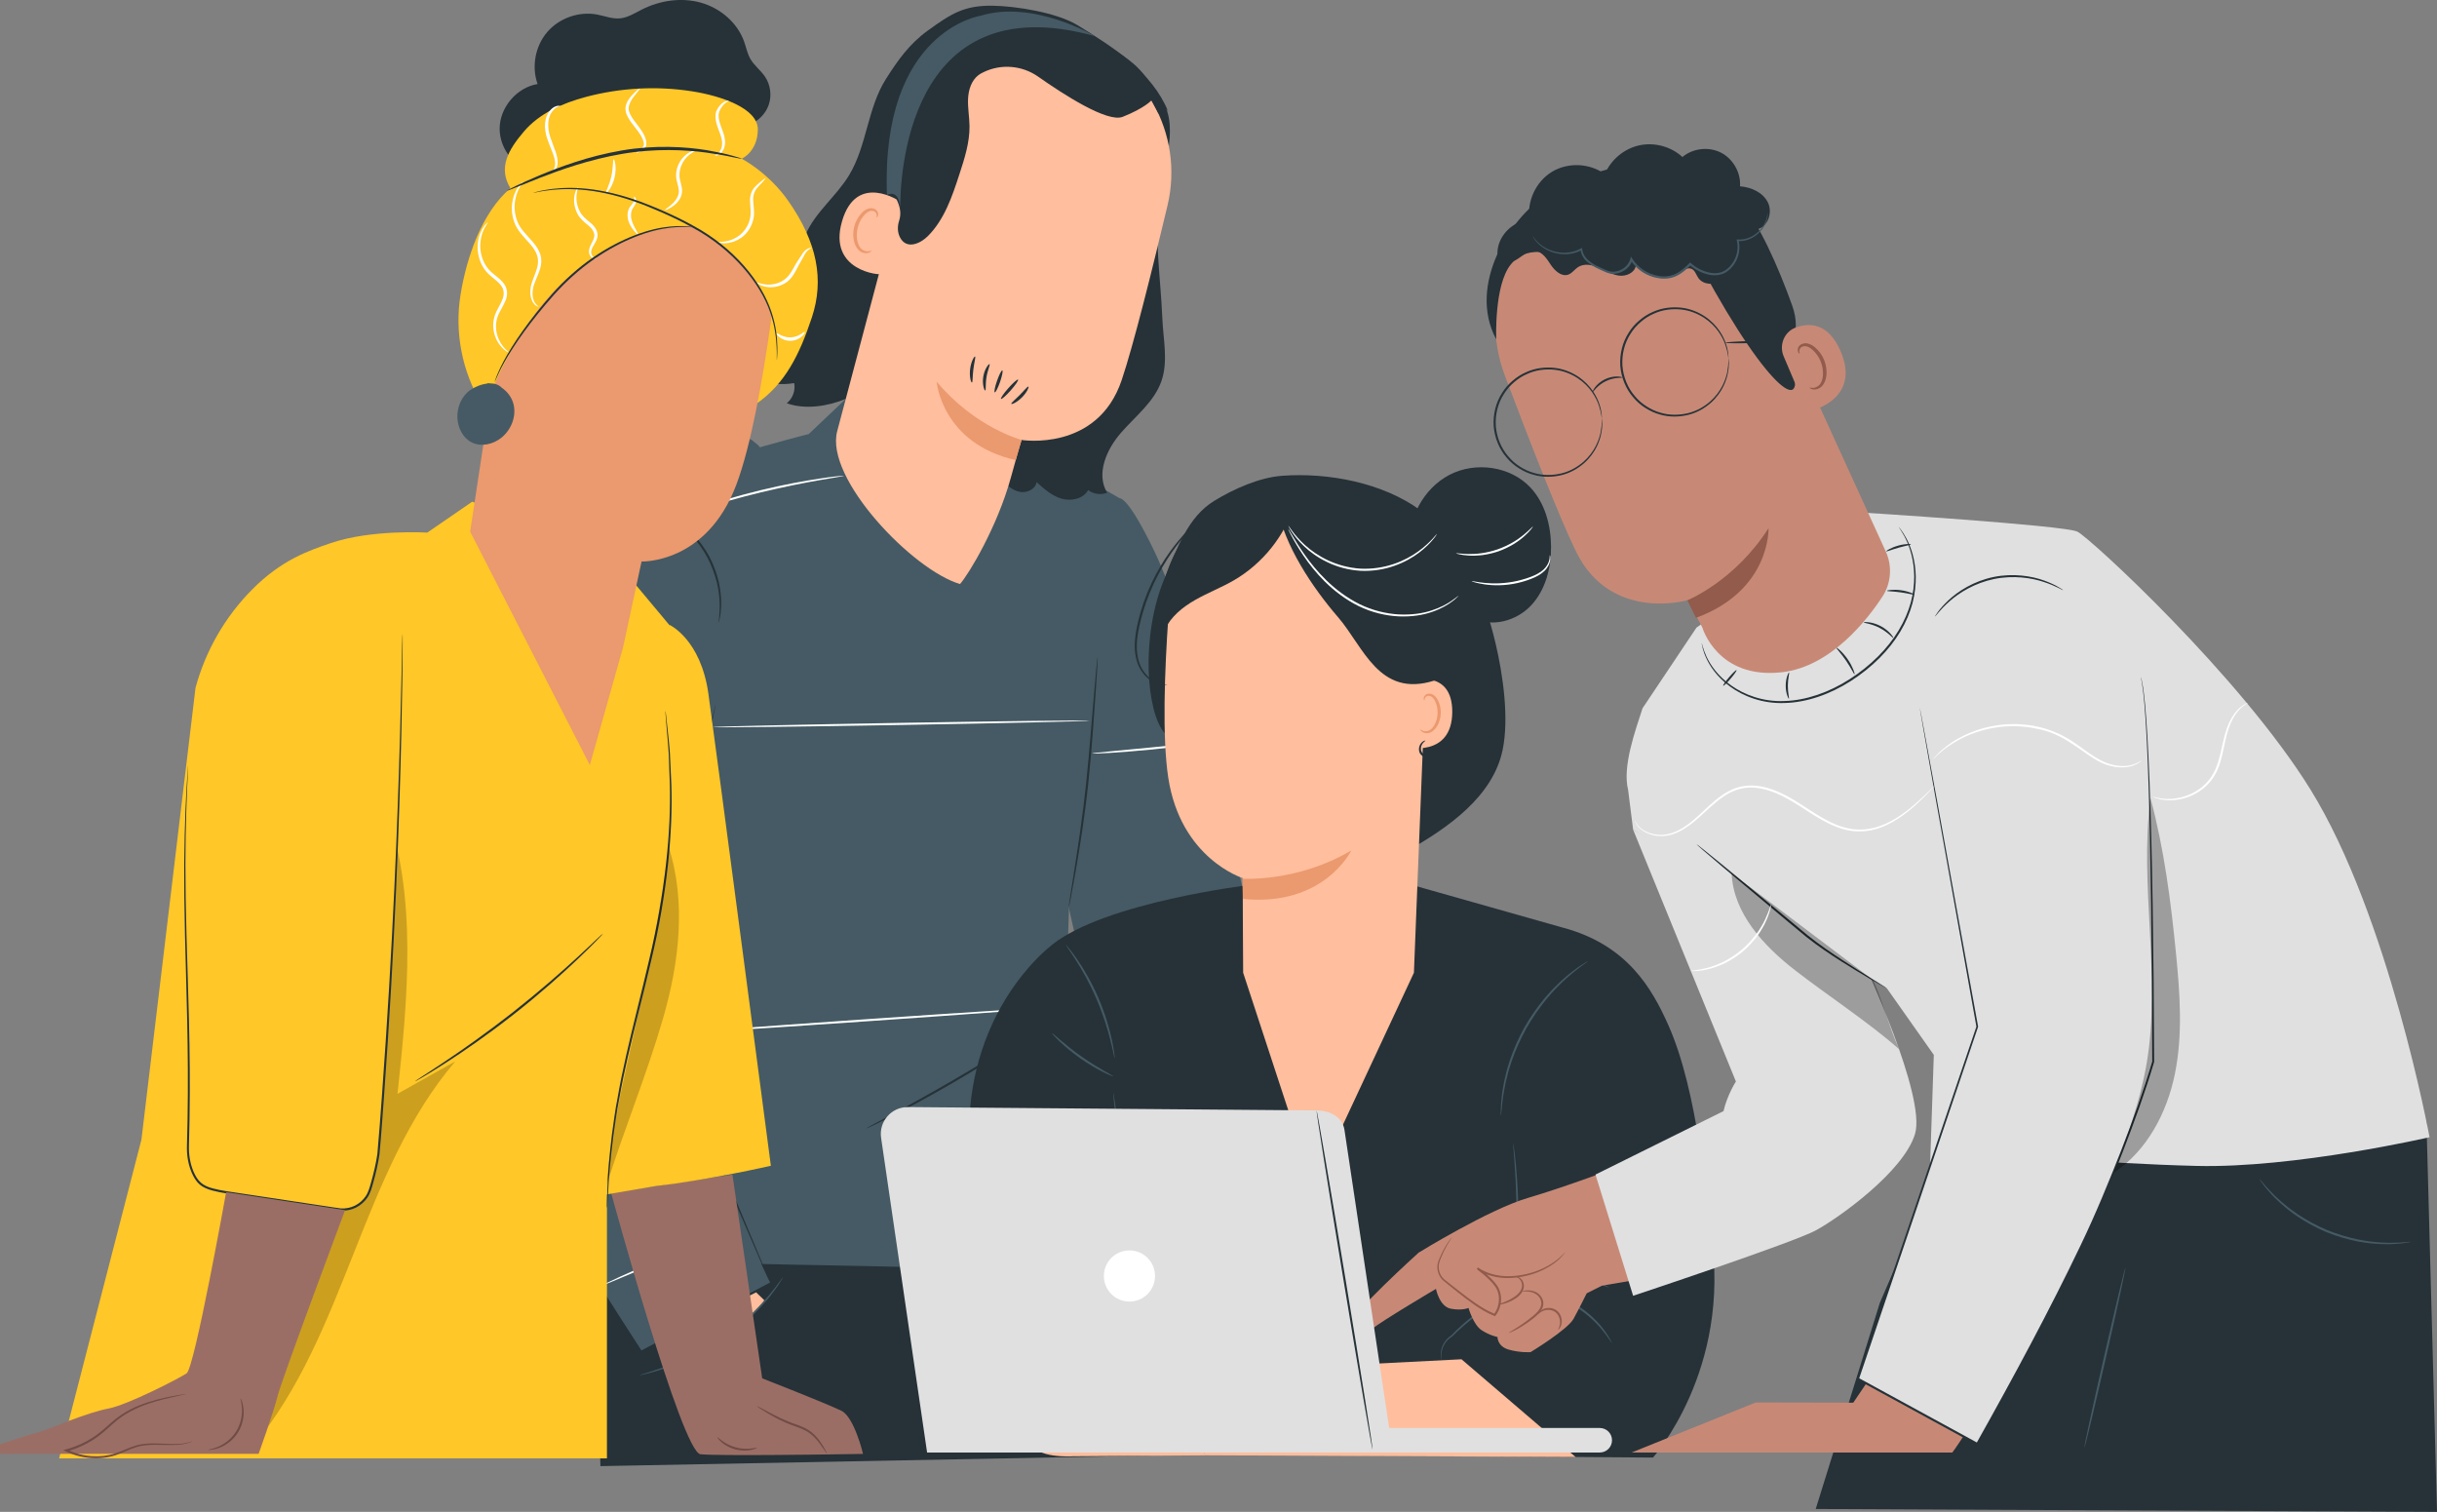 <svg width="511" height="317" viewBox="0 0 511 317" fill="none" xmlns="http://www.w3.org/2000/svg">
<rect x="0" y="0" width="511" height="317" fill="#808080" stroke="none"/>
<g clip-path="url(#clip0_310_3934)">
<path d="M304.804 221.264C304.804 221.264 313.824 215.642 317.233 216.018L336.768 220.572C336.768 220.572 338.442 222.401 335.051 224.084C331.711 225.741 327.363 223.349 327.363 223.349L322.606 224.016L325.886 226.758L338.844 230.74C338.844 230.74 348.232 233.397 347.096 234.781C345.959 236.165 343.132 236.327 339.083 235.183C335.034 234.038 329.892 232.585 329.892 232.585C329.892 232.585 328.286 232.235 330.866 234.038C333.454 235.84 344.832 238.626 346.327 239.369C347.822 240.112 351.913 240.736 351.469 243.069C351.025 245.401 345.9 243.521 345.9 243.521L329.072 239.617C329.072 239.617 335.718 242.488 336.845 243.017C337.973 243.547 341.654 244.564 343.619 245.546C345.584 246.529 346.523 247.828 346.301 248.861C345.891 250.724 344.174 250.519 344.174 250.519L329.935 245.632C329.935 245.632 323.477 243.06 323.041 243.146C322.606 243.24 325.561 245.991 325.561 245.991L330.105 248.315C330.105 248.315 336.666 250.51 336.683 252.33C336.7 254.15 335.333 254.082 335.333 254.082L323.374 249.955L310.023 243.188L300.021 237.054C300.021 237.054 301.823 229.996 301.481 229.689C301.157 229.381 304.804 221.264 304.804 221.264Z" fill="#FFBE9D"/>
<path d="M309.485 234.516C309.451 234.379 310.732 234.046 312.705 233.337C314.619 232.619 317.429 231.363 318.873 228.569C319.513 227.348 319.753 225.998 319.522 224.836L319.436 224.409L319.906 224.349C321.973 224.084 323.913 223.631 325.219 223.452C326.543 223.238 327.363 223.221 327.363 223.332C327.363 223.409 326.62 223.588 325.322 223.939C323.998 224.255 322.255 224.802 319.932 225.16L320.316 224.673C320.624 226.023 320.368 227.604 319.642 228.963C318.856 230.483 317.634 231.645 316.396 232.397C315.157 233.166 313.927 233.602 312.902 233.909C310.818 234.499 309.502 234.619 309.485 234.516Z" fill="#EB996E"/>
<path d="M125.9 307.405L124.312 248.434L227.704 250.434L241.781 305.184L125.9 307.405Z" fill="#263238"/>
<path d="M177.348 83.646L169.575 91.011C169.575 91.011 140.507 98.239 135.433 103.314C130.35 108.398 127.702 186.729 128.044 192.146C128.386 197.563 128.027 244.641 128.027 244.641C128.027 244.641 126.318 262.592 128.027 263.608C129.735 264.625 162.332 265.061 178.587 265.403C194.842 265.744 229.309 266.693 231.342 265.001C233.375 263.309 226.294 228.194 226.294 228.194L223.475 212.003L224.347 183.688L230.292 144.736L234.691 104.433C234.691 104.433 222.843 97.325 217.086 95.966C211.329 94.608 177.348 83.646 177.348 83.646Z" fill="#455A64"/>
<path d="M263.068 196.734L247.274 130.39C246.018 125.127 244.207 120.009 241.841 115.139C239.389 110.107 236.357 104.613 234.691 104.425C224.894 103.297 219.794 133.21 219.794 133.21V171.137L229.045 212.216C230.463 218.522 235.118 223.597 241.277 225.553L303.967 245.512L311.228 214.386L263.068 196.734Z" fill="#455A64"/>
<path d="M151.082 97.385C151.082 97.385 127.259 100.751 119.571 118.933C119.571 118.933 95.764 211.618 99.745 223.828C103.725 236.037 134.502 283.149 134.502 283.149L161.486 268.897C161.486 268.897 135.117 214.156 135.117 208.124C135.109 202.092 151.082 97.385 151.082 97.385Z" fill="#455A64"/>
<path d="M161.477 268.897C161.469 268.897 161.418 268.803 161.324 268.598C161.221 268.376 161.093 268.086 160.922 267.71C160.572 266.906 160.068 265.753 159.419 264.292C158.12 261.293 156.267 256.987 153.969 251.672C149.399 240.984 143.104 226.254 136.15 209.978C135.834 209.226 135.51 208.482 135.219 207.79L135.202 207.748V207.714C135.27 206.594 135.493 205.552 135.698 204.51C135.928 203.476 136.15 202.442 136.398 201.425C136.876 199.392 137.389 197.401 137.893 195.444C138.918 191.54 139.9 187.78 140.84 184.2C142.728 177.049 144.41 170.615 145.786 165.216C147.161 159.816 148.203 155.441 148.921 152.417C149.271 150.921 149.536 149.759 149.732 148.939C149.826 148.563 149.894 148.264 149.954 148.034C150.005 147.829 150.04 147.726 150.04 147.726C150.048 147.726 150.031 147.837 149.997 148.042C149.954 148.264 149.894 148.572 149.818 148.956C149.647 149.777 149.399 150.956 149.091 152.459C148.417 155.493 147.434 159.884 146.093 165.293C144.761 170.701 143.112 177.143 141.241 184.303C140.31 187.883 139.336 191.651 138.329 195.555C137.833 197.512 137.321 199.503 136.842 201.528C136.381 203.544 135.834 205.646 135.655 207.705L135.638 207.62C135.937 208.312 136.253 209.055 136.569 209.807C143.479 226.1 149.732 240.847 154.268 251.553C156.506 256.884 158.317 261.208 159.581 264.224C160.196 265.702 160.674 266.864 161.008 267.675C161.161 268.06 161.281 268.35 161.366 268.581C161.443 268.786 161.486 268.897 161.477 268.897Z" fill="#263238"/>
<path d="M230.164 137.755C230.181 137.755 230.181 137.943 230.164 138.293C230.147 138.695 230.121 139.199 230.087 139.831C229.993 141.224 229.873 143.138 229.72 145.487C229.378 150.264 228.968 156.86 228.208 164.131C227.439 171.401 226.371 177.938 225.551 182.654C225.141 185.012 224.791 186.917 224.535 188.233C224.406 188.848 224.312 189.352 224.227 189.745C224.15 190.087 224.107 190.267 224.09 190.267C224.073 190.267 224.09 190.079 224.142 189.728C224.201 189.335 224.27 188.831 224.364 188.199C224.577 186.823 224.876 184.927 225.244 182.603C225.978 177.878 227.003 171.342 227.763 164.088C228.515 156.834 228.976 150.238 229.404 145.462C229.617 143.121 229.788 141.207 229.916 139.814C229.984 139.191 230.036 138.678 230.078 138.285C230.121 137.935 230.147 137.755 230.164 137.755Z" fill="#263238"/>
<path d="M138.056 281.269L140.729 286.199C140.729 286.199 153.978 281.149 160.282 272.64L158.539 270.965L138.056 281.269Z" fill="#FFBE9D"/>
<path d="M164.186 267.821C164.211 267.838 163.938 268.282 163.425 269.077C163.169 269.478 162.853 269.957 162.443 270.495C162.033 271.025 161.606 271.666 161.042 272.298C160.495 272.947 159.906 273.665 159.214 274.374C158.548 275.117 157.771 275.844 156.959 276.612C155.302 278.116 153.38 279.671 151.236 281.107C149.075 282.533 146.914 283.713 144.889 284.678C142.856 285.618 140.986 286.37 139.38 286.899C138.585 287.19 137.851 287.395 137.201 287.592C136.561 287.788 135.997 287.933 135.536 288.044C134.622 288.267 134.109 288.378 134.101 288.352C134.092 288.326 134.588 288.155 135.493 287.882C135.946 287.745 136.492 287.583 137.125 287.361C137.757 287.147 138.483 286.925 139.269 286.618C140.849 286.054 142.702 285.276 144.71 284.319C146.7 283.337 148.844 282.158 150.98 280.748C153.115 279.329 155.02 277.8 156.677 276.322C157.489 275.57 158.266 274.852 158.941 274.126C159.641 273.434 160.239 272.733 160.794 272.101C161.367 271.486 161.811 270.862 162.238 270.35C162.665 269.837 162.998 269.367 163.272 268.983C163.835 268.222 164.16 267.804 164.186 267.821Z" fill="#455A64"/>
<path d="M150.724 130.476C150.621 130.459 150.98 128.912 150.903 126.383C150.877 125.751 150.843 125.067 150.724 124.332C150.655 123.598 150.459 122.82 150.288 122.009C149.869 120.402 149.246 118.668 148.366 116.959C147.452 115.267 146.376 113.772 145.282 112.516C144.71 111.918 144.18 111.32 143.608 110.85C143.07 110.337 142.523 109.919 142.011 109.543C139.969 108.056 138.491 107.475 138.534 107.381C138.543 107.356 138.91 107.501 139.568 107.783C139.901 107.919 140.294 108.107 140.729 108.372C141.165 108.629 141.686 108.893 142.199 109.286C142.728 109.654 143.301 110.064 143.856 110.568C144.445 111.038 144.992 111.636 145.59 112.243C146.717 113.507 147.828 115.02 148.759 116.745C149.664 118.488 150.279 120.257 150.689 121.906C150.852 122.735 151.031 123.529 151.091 124.281C151.193 125.033 151.21 125.734 151.219 126.375C151.253 127.015 151.176 127.596 151.142 128.1C151.116 128.604 151.048 129.04 150.971 129.391C150.843 130.1 150.749 130.484 150.724 130.476Z" fill="#263238"/>
<path d="M147.136 156.005C147.11 156.125 139.243 154.331 129.582 152.007C119.913 149.674 112.097 147.692 112.131 147.572C112.157 147.453 120.015 149.247 129.685 151.571C139.354 153.903 147.162 155.886 147.136 156.005Z" fill="white"/>
<path d="M228.473 151.109C228.473 151.229 210.774 151.631 188.949 152.007C167.116 152.383 149.417 152.579 149.408 152.459C149.408 152.34 167.099 151.938 188.941 151.562C210.774 151.186 228.473 150.981 228.473 151.109Z" fill="white"/>
<path d="M253.791 155.544C253.791 155.578 253.45 155.646 252.835 155.749C252.211 155.851 251.314 155.988 250.195 156.142C247.957 156.449 244.865 156.817 241.448 157.159C238.023 157.492 234.914 157.731 232.667 157.868C231.539 157.936 230.634 157.979 230.002 157.996C229.37 158.013 229.02 158.013 229.02 157.979C229.02 157.945 229.361 157.893 229.993 157.825C230.711 157.748 231.599 157.663 232.65 157.552C234.999 157.329 238.04 157.039 241.414 156.714C244.78 156.373 247.829 156.065 250.17 155.826C251.22 155.723 252.109 155.646 252.826 155.578C253.441 155.527 253.791 155.518 253.791 155.544Z" fill="white"/>
<path d="M135.852 204.219C135.834 204.339 128.249 203.348 118.904 202.006C109.559 200.665 102 199.477 102.017 199.357C102.034 199.238 109.619 200.229 118.964 201.57C128.309 202.912 135.869 204.099 135.852 204.219Z" fill="white"/>
<path d="M222.1 211.131C222.109 211.251 203.761 212.618 181.124 214.181C158.48 215.745 140.123 216.907 140.114 216.787C140.106 216.668 158.445 215.301 181.09 213.737C203.727 212.174 222.092 211.012 222.1 211.131Z" fill="white"/>
<path d="M261.385 197.802C261.402 197.828 261.035 198.161 260.343 198.734C259.591 199.357 258.601 200.169 257.413 201.16C254.936 203.202 251.519 206.039 247.795 209.234C244.071 212.43 240.756 215.377 238.356 217.514C237.203 218.547 236.246 219.393 235.511 220.043C234.837 220.641 234.452 220.957 234.435 220.931C234.418 220.905 234.76 220.547 235.392 219.914C236.033 219.282 236.964 218.376 238.142 217.274C240.483 215.07 243.78 212.088 247.504 208.884C251.229 205.689 254.68 202.886 257.217 200.904C258.481 199.913 259.515 199.118 260.241 198.589C260.958 198.067 261.368 197.777 261.385 197.802Z" fill="white"/>
<path d="M154.234 257.91C154.243 257.935 153.859 258.115 153.15 258.422C152.355 258.747 151.347 259.166 150.134 259.67C147.512 260.746 144.035 262.173 140.191 263.745C136.356 265.351 132.897 266.804 130.274 267.906C129.061 268.41 128.053 268.829 127.267 269.162C126.55 269.453 126.157 269.598 126.14 269.572C126.131 269.547 126.507 269.342 127.199 269.008C127.891 268.667 128.899 268.197 130.155 267.624C132.657 266.479 136.142 264.95 140.029 263.344C143.907 261.737 147.452 260.345 150.032 259.379C151.322 258.892 152.372 258.516 153.098 258.268C153.816 258.004 154.226 257.884 154.234 257.91Z" fill="white"/>
<path d="M297.227 210.67C297.261 210.678 297.193 211.114 297.056 211.9C296.92 212.686 296.698 213.814 296.39 215.207C295.775 217.992 294.801 221.811 293.477 225.946C292.145 230.09 290.727 233.764 289.608 236.387C289.052 237.694 288.574 238.745 288.232 239.463C287.891 240.181 287.686 240.574 287.66 240.557C287.634 240.548 287.78 240.13 288.079 239.386C288.403 238.566 288.822 237.515 289.326 236.259C290.368 233.61 291.735 229.937 293.067 225.801C294.391 221.674 295.408 217.881 296.1 215.121C296.424 213.805 296.698 212.703 296.903 211.849C297.073 211.088 297.193 210.661 297.227 210.67Z" fill="white"/>
<path d="M176.982 99.76C176.982 99.794 176.495 99.888 175.615 100.033C174.659 100.196 173.394 100.418 171.865 100.674C168.705 101.229 164.357 102.075 159.599 103.22C154.841 104.374 150.587 105.613 147.521 106.561C146.043 107.022 144.821 107.407 143.899 107.706C143.045 107.979 142.566 108.116 142.558 108.082C142.549 108.048 143.002 107.86 143.848 107.535C144.685 107.21 145.906 106.775 147.435 106.253C150.476 105.22 154.739 103.938 159.505 102.776C164.272 101.623 168.645 100.828 171.831 100.349C173.42 100.11 174.71 99.939 175.607 99.845C176.478 99.769 176.973 99.734 176.982 99.76Z" fill="white"/>
<path d="M241.662 18.729C247.991 24.188 244.446 32.749 243.174 41.011C241.901 49.273 243.387 58.339 243.72 66.695C243.9 71.112 244.984 75.674 243.549 79.861C242.046 84.235 238.125 87.226 235.084 90.703C232.035 94.181 229.754 99.358 232.154 103.314C230.847 103.827 229.293 103.605 228.174 102.759C227.14 104.596 224.62 105.143 222.596 104.553C220.571 103.964 218.931 102.511 217.36 101.093C217.12 102.605 215.284 103.425 213.789 103.118C212.286 102.81 211.09 101.716 210.014 100.623C208.937 99.538 207.835 98.376 206.392 97.863C203.188 96.727 199.447 99.162 196.338 97.778C192.075 95.881 192.477 88.507 188.069 86.987C185.993 86.278 183.764 87.251 181.577 87.491C179.39 87.73 177.058 85.808 177.357 83.629C173.607 85.192 168.781 85.944 164.972 84.543C166.21 83.569 166.834 81.869 166.526 80.322C163.759 80.809 160.854 80.45 158.283 79.314C160.615 78.75 162.665 77.118 163.741 74.982C161.392 75.367 158.881 74.47 157.301 72.692C162.05 72.735 165.373 67.822 166.364 63.174C167.363 58.526 167.013 53.554 168.909 49.196C170.968 44.455 175.376 41.148 178.049 36.722C181.782 30.553 181.885 22.684 185.746 16.593C188.274 12.602 190.692 9.202 194.51 6.434C199.345 2.931 202.112 1.119 208.083 1.196C213.089 1.265 221.648 2.657 225.919 5.272C233.504 9.92 241.559 15.106 244.933 23.342" fill="#263238"/>
<path d="M185.515 55.34C185.156 48.735 184.84 42.096 185.618 35.535C186.404 28.973 188.351 22.428 192.169 17.028C192.75 16.208 197.243 10.885 198.183 11.235C198.858 11.483 195.569 16.695 195.757 17.387C197.559 23.983 196.637 31.083 194.356 37.534C192.075 43.976 189.128 49.53 185.515 55.34Z" fill="#263238"/>
<path d="M201.301 122.453C191.452 119.608 172.916 100.324 175.547 90.413L191.367 30.793C195.108 14.636 207.622 3.358 223.664 7.544L225.125 8.014C239.817 12.782 248.385 28.033 244.814 43.07C241.491 57.048 237.647 72.453 235.187 79.733C230.096 94.804 214.199 92.25 214.199 92.25C214.165 92.241 213.166 95.787 211.919 100.29C209.126 110.389 203.214 120.3 201.301 122.453Z" fill="#FFBE9D"/>
<path d="M214.208 92.241C214.208 92.241 204.487 89.704 196.397 80.023C196.397 80.023 197.448 92.942 212.986 96.471L214.208 92.241Z" fill="#EB996E"/>
<path d="M188.975 42.404C188.753 42.207 179.578 35.953 176.555 46.411C173.531 56.86 184.644 57.749 184.755 57.45C184.857 57.151 188.975 42.404 188.975 42.404Z" fill="#FFBE9D"/>
<path d="M182.705 52.563C182.671 52.52 182.483 52.64 182.141 52.691C181.8 52.742 181.262 52.691 180.775 52.324C179.784 51.597 179.365 49.572 179.861 47.676C180.108 46.719 180.57 45.864 181.125 45.215C181.663 44.54 182.312 44.156 182.902 44.215C183.491 44.249 183.79 44.694 183.833 45.027C183.884 45.36 183.764 45.548 183.816 45.582C183.841 45.617 184.089 45.471 184.132 45.018C184.149 44.796 184.098 44.514 183.91 44.241C183.722 43.968 183.38 43.754 182.979 43.685C182.159 43.506 181.219 44.036 180.604 44.754C179.946 45.463 179.408 46.411 179.126 47.488C178.579 49.615 179.092 51.896 180.476 52.768C181.159 53.169 181.834 53.127 182.218 52.973C182.611 52.81 182.731 52.588 182.705 52.563Z" fill="#EB996E"/>
<path d="M242.909 23.804C244.866 23.342 241.312 16.422 237.682 13.371C232.181 8.749 223.058 4.298 216.788 4.323C209.245 4.349 202.463 6.203 197.167 11.586C191.88 16.968 188.48 24.017 186.652 31.339C186.097 33.569 185.678 35.945 186.336 38.158C187.147 40.883 189.548 43.13 188.531 46.291C188.155 47.445 188.164 48.718 188.728 49.794C190.077 52.375 192.956 51.11 194.57 49.495C198.021 46.035 199.653 41.208 201.165 36.56C202.241 33.262 203.334 29.878 203.292 26.41C203.266 24.521 202.907 22.642 202.984 20.753C203.061 18.865 203.685 16.866 205.188 15.729C205.436 15.542 205.812 15.328 206.281 15.106C209.98 13.337 214.345 13.722 217.702 16.08C223.015 19.822 232.223 25.76 235.41 24.496C240.005 22.676 241.432 21.052 241.432 21.052L242.909 23.804Z" fill="#263238"/>
<path d="M188.761 43.839C188.769 44.044 188.778 44.267 188.769 44.506C188.769 44.497 188.761 44.258 188.761 43.839Z" fill="#FFC727"/>
<path d="M185.976 40.883C185.976 40.883 188.573 39.371 188.761 43.839C188.718 38.081 189.752 -3.503 229.617 7.587C229.617 7.587 216.753 -0.094 205.657 3.289C205.657 3.289 184.695 6.357 185.976 40.883Z" fill="#455A64"/>
<path d="M212.055 84.68C212.14 84.842 213.259 84.364 214.293 83.313C215.335 82.27 215.805 81.151 215.642 81.066C215.471 80.963 214.78 81.869 213.814 82.834C212.849 83.808 211.961 84.509 212.055 84.68Z" fill="#263238"/>
<path d="M209.894 83.637C210.031 83.766 210.954 82.954 211.936 81.843C212.927 80.724 213.61 79.716 213.473 79.596C213.337 79.468 212.414 80.28 211.432 81.39C210.441 82.501 209.758 83.509 209.894 83.637Z" fill="#263238"/>
<path d="M208.579 82.262C208.758 82.322 209.253 81.339 209.698 80.075C210.133 78.801 210.347 77.725 210.176 77.665C209.996 77.605 209.501 78.579 209.057 79.852C208.613 81.117 208.408 82.202 208.579 82.262Z" fill="#263238"/>
<path d="M206.589 81.877C206.785 81.835 206.597 80.579 206.853 79.083C207.092 77.58 207.665 76.452 207.494 76.349C207.357 76.238 206.443 77.315 206.178 78.972C205.905 80.63 206.426 81.937 206.589 81.877Z" fill="#263238"/>
<path d="M203.795 80.203C203.991 80.168 203.906 78.947 204.094 77.477C204.265 76.008 204.632 74.837 204.452 74.76C204.29 74.683 203.607 75.811 203.419 77.392C203.222 78.981 203.615 80.245 203.795 80.203Z" fill="#263238"/>
<path d="M217.129 215.993C217.138 216.001 217.027 216.095 216.805 216.258C216.54 216.446 216.215 216.676 215.831 216.95C214.977 217.548 213.73 218.385 212.175 219.41C209.066 221.452 204.718 224.186 199.815 227.032C194.903 229.885 190.376 232.312 187.07 233.995C185.413 234.841 184.063 235.507 183.124 235.952C182.688 236.148 182.329 236.319 182.039 236.456C181.791 236.567 181.654 236.618 181.646 236.601C181.637 236.584 181.757 236.507 181.996 236.37C182.278 236.216 182.628 236.02 183.047 235.789C184.021 235.268 185.336 234.559 186.925 233.704C190.196 231.944 194.698 229.475 199.593 226.63C204.487 223.785 208.861 221.093 212.013 219.128C213.542 218.171 214.797 217.377 215.737 216.787C216.147 216.54 216.48 216.334 216.762 216.164C216.993 216.052 217.121 215.984 217.129 215.993Z" fill="#263238"/>
<path d="M263.034 196.632C263.111 196.76 260.087 198.213 257.131 201.015C254.15 203.8 252.519 206.731 252.399 206.646C252.356 206.62 252.698 205.859 253.433 204.723C254.167 203.587 255.32 202.109 256.824 200.69C258.327 199.272 259.882 198.213 261.052 197.546C262.231 196.88 263.017 196.581 263.034 196.632Z" fill="#263238"/>
<path d="M262.163 185.533C262.163 185.533 231.813 189.13 220.589 198.102C218.829 199.511 217.18 201.152 215.66 202.903C208.579 211.046 204.427 221.333 203.445 232.081L199.379 276.724L199.703 284.097C200.216 295.606 209.672 304.688 221.195 304.731L346.609 305.611C346.609 305.611 363.087 287.216 358.773 258.704C357.756 251.989 356.133 228.988 349.778 214.839C346.421 207.355 341.279 198.11 327.697 194.496L296.023 185.533H262.163Z" fill="#263238"/>
<path d="M233.727 221.845C233.692 221.854 233.607 221.495 233.47 220.846C233.334 220.196 233.129 219.265 232.838 218.12C232.266 215.83 231.318 212.712 229.9 209.405C228.473 206.107 226.85 203.271 225.577 201.288C224.945 200.297 224.407 199.503 224.031 198.964C223.655 198.418 223.459 198.11 223.485 198.093C223.51 198.076 223.749 198.349 224.168 198.862C224.595 199.375 225.167 200.144 225.842 201.118C227.192 203.066 228.875 205.902 230.31 209.226C231.745 212.558 232.65 215.719 233.146 218.043C233.393 219.205 233.564 220.145 233.641 220.803C233.718 221.478 233.752 221.845 233.727 221.845Z" fill="#455A64"/>
<path d="M238.989 272.776C238.869 272.793 237.528 263.036 235.99 250.98C234.461 238.925 233.317 229.142 233.436 229.125C233.556 229.108 234.897 238.865 236.435 250.921C237.964 262.976 239.108 272.759 238.989 272.776Z" fill="#455A64"/>
<path d="M233.436 225.682C233.41 225.733 232.581 225.417 231.3 224.776C230.019 224.135 228.293 223.153 226.499 221.888C224.706 220.624 223.202 219.333 222.169 218.342C221.135 217.351 220.554 216.676 220.597 216.633C220.648 216.582 221.297 217.18 222.382 218.103C223.467 219.026 224.988 220.273 226.764 221.521C228.541 222.768 230.224 223.785 231.454 224.494C232.684 225.203 233.47 225.622 233.436 225.682Z" fill="#455A64"/>
<path d="M314.704 233.944C314.67 233.944 314.67 233.405 314.704 232.423C314.713 231.927 314.738 231.329 314.824 230.637C314.901 229.945 314.952 229.15 315.123 228.288C315.268 227.416 315.43 226.468 315.695 225.468C315.909 224.451 316.259 223.4 316.601 222.29C317.361 220.085 318.36 217.727 319.667 215.378C321 213.045 322.503 210.96 323.989 209.166C324.767 208.295 325.484 207.457 326.236 206.748C326.954 206.005 327.68 205.372 328.346 204.8C328.995 204.202 329.653 203.749 330.2 203.322C330.746 202.886 331.25 202.553 331.669 202.297C332.497 201.767 332.959 201.485 332.976 201.511C332.993 201.536 332.557 201.869 331.771 202.442C331.37 202.724 330.891 203.074 330.362 203.518C329.824 203.963 329.192 204.433 328.559 205.039C327.91 205.62 327.201 206.261 326.501 207.013C325.766 207.731 325.066 208.568 324.306 209.439C322.853 211.225 321.376 213.293 320.06 215.6C318.77 217.924 317.762 220.256 316.994 222.426C316.643 223.52 316.285 224.562 316.063 225.562C315.781 226.553 315.601 227.484 315.447 228.347C315.26 229.202 315.183 229.988 315.089 230.671C314.978 231.355 314.926 231.953 314.901 232.44C314.79 233.405 314.739 233.944 314.704 233.944Z" fill="#455A64"/>
<path d="M302.216 285.216C302.216 285.216 302.046 284.669 302.122 283.644C302.191 282.653 302.695 281.021 304.369 279.97L304.335 279.996C306.966 277.185 311.322 273.545 317.191 271.05L317.062 271.23C317.233 269.623 317.413 267.957 317.541 266.24C318.122 258.909 318.045 252.245 317.797 247.435C317.686 245.025 317.515 243.086 317.421 241.744C317.37 241.112 317.327 240.599 317.293 240.198C317.267 239.848 317.267 239.66 317.276 239.651C317.293 239.651 317.327 239.83 317.378 240.181C317.43 240.582 317.498 241.086 317.592 241.719C317.746 243.06 317.959 245 318.113 247.409C318.438 252.228 318.566 258.918 317.985 266.266C317.857 267.983 317.677 269.658 317.498 271.272L317.481 271.401L317.361 271.452C311.553 273.904 307.205 277.458 304.54 280.192L304.523 280.209L304.497 280.227C303.728 280.662 303.173 281.329 302.831 281.944C302.481 282.568 302.336 283.174 302.268 283.67C302.148 284.661 302.259 285.216 302.216 285.216Z" fill="#455A64"/>
<path d="M337.99 281.602C337.921 281.645 337.264 280.415 335.837 278.706C334.419 277.005 332.155 274.861 329.14 273.306C327.637 272.537 326.133 271.93 324.715 271.58C323.297 271.213 321.982 271.084 320.871 271.076C318.651 271.059 317.284 271.332 317.267 271.247C317.258 271.221 317.6 271.127 318.215 271.016C318.83 270.905 319.735 270.785 320.863 270.76C321.99 270.734 323.349 270.837 324.801 271.187C326.261 271.529 327.799 272.127 329.337 272.913C332.42 274.502 334.701 276.732 336.076 278.509C336.768 279.398 337.255 280.175 337.563 280.722C337.87 281.269 338.015 281.594 337.99 281.602Z" fill="#455A64"/>
<path d="M337.383 269.922C337.349 269.999 336.341 269.521 334.607 269.094C333.744 268.863 332.694 268.701 331.523 268.564C330.353 268.461 329.055 268.41 327.697 268.47C324.972 268.59 322.537 269.077 320.812 269.521C319.078 269.965 318.036 270.35 318.01 270.281C318.001 270.256 318.249 270.128 318.71 269.931C319.172 269.726 319.864 269.478 320.726 269.213C322.452 268.684 324.912 268.145 327.68 268.017C329.063 267.966 330.379 268.017 331.575 268.154C332.762 268.316 333.83 268.513 334.693 268.786C335.128 268.897 335.513 269.051 335.854 269.179C336.196 269.299 336.478 269.418 336.7 269.538C337.153 269.76 337.392 269.897 337.383 269.922Z" fill="#455A64"/>
<path d="M313.603 134.927C311.1 124.298 306.624 113.439 297.817 106.98C289.967 101.229 278.529 99.034 268.825 99.76C264.05 100.119 258.72 102.503 254.629 104.997C249.016 108.415 246.813 115.054 244.25 121.103C239.116 133.218 240.338 149.366 244.224 153.741L294.964 178.467C303.643 173.58 313.047 167.01 315.072 157.253C316.456 150.605 315.157 141.532 313.603 134.927Z" fill="#263238"/>
<path d="M294.393 116.07L262.702 107.825C252.545 106.681 245.695 119.155 244.986 129.356C244.191 140.694 243.679 154.561 244.96 163.028C247.548 180.057 260.575 184.106 260.575 184.106C260.583 184.047 260.609 198.896 260.669 203.954L275.446 248.998L296.477 203.954L299.714 122.179C299.791 119.069 297.485 116.412 294.393 116.07Z" fill="#FFBE9D"/>
<path d="M260.532 184.235L260.626 188.472C277.642 190.181 283.348 178.314 283.348 178.314C271.97 185.046 260.532 184.235 260.532 184.235Z" fill="#EB996E"/>
<path d="M295.127 142.882C295.358 142.77 304.6 139.84 304.515 149.341C304.43 158.833 294.914 156.791 294.905 156.518C294.888 156.244 295.127 142.882 295.127 142.882Z" fill="#FFBE9D"/>
<path d="M297.834 152.946C297.877 152.921 297.997 153.066 298.279 153.194C298.552 153.322 299.022 153.408 299.517 153.228C300.525 152.869 301.379 151.28 301.448 149.572C301.482 148.709 301.303 147.88 301.004 147.196C300.722 146.496 300.277 146.009 299.773 145.915C299.27 145.795 298.911 146.094 298.791 146.359C298.663 146.624 298.723 146.812 298.672 146.829C298.646 146.855 298.467 146.667 298.552 146.274C298.595 146.086 298.706 145.863 298.928 145.684C299.158 145.505 299.492 145.411 299.842 145.453C300.576 145.513 301.226 146.188 301.559 146.94C301.926 147.692 302.148 148.623 302.105 149.589C302.029 151.502 301.029 153.28 299.654 153.673C298.988 153.844 298.432 153.638 298.142 153.408C297.852 153.169 297.8 152.963 297.834 152.946Z" fill="#EB996E"/>
<path d="M300.969 156.108C301.012 156.065 301.379 156.509 301.328 157.355C301.294 157.757 301.157 158.312 300.653 158.688C300.141 159.055 299.432 159.047 298.834 158.816C298.236 158.594 297.689 158.107 297.57 157.5C297.441 156.919 297.612 156.398 297.826 156.039C298.296 155.305 298.894 155.236 298.885 155.287C298.928 155.356 298.441 155.544 298.116 156.202C297.962 156.518 297.869 156.962 297.988 157.389C298.091 157.816 298.492 158.175 298.988 158.363C299.483 158.56 300.038 158.551 300.388 158.321C300.747 158.09 300.909 157.663 300.978 157.312C301.123 156.586 300.901 156.133 300.969 156.108Z" fill="#263238"/>
<path d="M244.217 132.048C245.498 129.297 247.984 127.289 250.623 125.785C253.263 124.281 256.116 123.188 258.738 121.667C264.76 118.164 269.407 112.354 271.491 105.707C266.819 103.297 261.002 103.571 256.286 105.903C251.571 108.236 247.949 112.465 245.78 117.258C243.61 122.051 242.824 127.383 242.884 132.637" fill="#263238"/>
<path d="M297.305 113.524C290.283 106.851 277.018 103.169 267.869 106.296C269.227 114.293 275.258 123.264 280.563 129.399C285.901 135.568 289.122 146.376 300.739 142.702C301.542 142.446 302.456 143.181 303.173 142.753C303.788 142.395 304.079 141.668 304.292 140.993C307.367 131.518 304.531 120.394 297.305 113.524Z" fill="#263238"/>
<path d="M244.746 143.591C244.746 143.591 244.139 143.762 243.08 143.497C242.03 143.249 240.552 142.429 239.433 140.814C238.28 139.208 237.767 136.798 237.989 134.252C238.092 132.971 238.322 131.655 238.655 130.305C238.963 128.955 239.382 127.579 239.851 126.195C241.79 120.633 244.763 116.122 247.249 113.2C248.479 111.722 249.598 110.645 250.367 109.893C250.734 109.568 251.041 109.304 251.298 109.081C251.511 108.902 251.631 108.808 251.639 108.825C251.665 108.851 251.255 109.278 250.495 110.03C249.769 110.816 248.684 111.918 247.505 113.413C245.113 116.369 242.217 120.855 240.304 126.349C239.843 127.724 239.416 129.074 239.108 130.416C238.775 131.74 238.536 133.039 238.425 134.286C238.186 136.764 238.638 139.071 239.706 140.626C240.748 142.198 242.124 143.027 243.123 143.317C244.139 143.633 244.754 143.531 244.746 143.591Z" fill="#263238"/>
<path d="M325.229 114.592C325.195 110.141 323.973 105.519 320.941 102.255C316.729 97.726 309.366 96.71 303.891 99.581C298.415 102.46 295.11 108.817 295.477 114.985C295.844 121.163 299.688 126.913 305.044 130.006L308.956 129.561C312.886 131.629 318.036 130.168 321.069 126.913C324.101 123.666 325.263 119.035 325.229 114.592Z" fill="#263238"/>
<path d="M301.302 111.978C301.311 111.986 301.242 112.097 301.106 112.294C300.96 112.49 300.764 112.798 300.448 113.148C299.858 113.875 298.902 114.849 297.569 115.865C296.237 116.882 294.486 117.899 292.384 118.634C290.291 119.377 287.831 119.804 285.26 119.676C282.689 119.522 280.289 118.83 278.29 117.856C276.283 116.891 274.651 115.694 273.438 114.533C272.217 113.379 271.379 112.294 270.867 111.516C270.594 111.132 270.431 110.807 270.312 110.594C270.192 110.38 270.132 110.26 270.149 110.252C270.243 110.184 271.191 112.072 273.652 114.302C274.873 115.413 276.496 116.557 278.469 117.489C280.442 118.411 282.783 119.078 285.286 119.232C287.797 119.351 290.197 118.95 292.256 118.249C294.323 117.549 296.057 116.583 297.39 115.609C300.063 113.678 301.217 111.901 301.302 111.978Z" fill="white"/>
<path d="M305.855 124.905C305.864 124.913 305.753 125.025 305.539 125.23C305.309 125.418 305.01 125.751 304.548 126.067C303.66 126.768 302.234 127.622 300.312 128.288C298.398 128.972 295.972 129.356 293.282 129.237C290.599 129.109 287.669 128.434 284.876 127.075C282.1 125.691 279.742 123.863 277.838 121.983C275.933 120.103 274.455 118.189 273.319 116.515C272.183 114.84 271.371 113.422 270.85 112.431C270.577 111.935 270.398 111.542 270.269 111.269C270.141 111.004 270.081 110.859 270.099 110.85C270.116 110.841 270.201 110.97 270.355 111.226C270.534 111.525 270.748 111.892 271.013 112.345C271.585 113.311 272.431 114.703 273.584 116.335C274.737 117.967 276.232 119.847 278.128 121.684C280.016 123.529 282.348 125.307 285.073 126.674C287.806 128.006 290.676 128.681 293.299 128.827C295.93 128.963 298.313 128.622 300.209 127.989C302.105 127.374 303.532 126.58 304.437 125.93C305.36 125.289 305.83 124.871 305.855 124.905Z" fill="white"/>
<path d="M321.428 110.406C321.453 110.423 321.308 110.628 321.018 110.987C320.744 111.346 320.283 111.833 319.676 112.379C319.079 112.935 318.293 113.524 317.37 114.097C316.439 114.652 315.371 115.182 314.192 115.601C313.005 116.002 311.835 116.258 310.767 116.395C309.691 116.515 308.717 116.54 307.897 116.481C307.086 116.421 306.428 116.327 305.984 116.216C305.539 116.113 305.3 116.045 305.309 116.011C305.326 115.934 306.308 116.13 307.914 116.164C309.511 116.199 311.741 115.976 314.056 115.173C316.362 114.362 318.25 113.157 319.48 112.14C320.719 111.123 321.368 110.354 321.428 110.406Z" fill="white"/>
<path d="M324.964 116.369C324.981 116.361 325.101 116.626 325.084 117.138C325.075 117.643 324.887 118.394 324.349 119.129C323.819 119.881 322.923 120.539 321.846 121.035C320.77 121.522 319.548 121.94 318.224 122.239C315.568 122.846 313.074 122.786 311.331 122.53C310.451 122.41 309.759 122.239 309.281 122.111C308.811 121.966 308.546 121.872 308.555 121.846C308.572 121.769 309.631 122.06 311.365 122.222C313.099 122.393 315.534 122.393 318.13 121.803C320.693 121.197 323.059 120.308 324.101 118.941C324.631 118.275 324.853 117.591 324.913 117.121C324.981 116.643 324.93 116.369 324.964 116.369Z" fill="white"/>
<path d="M303.498 289.984C303.498 290.001 303.335 290.018 303.028 290.027C302.72 290.035 302.259 290.069 301.678 290.044C300.499 290.035 298.8 289.924 296.724 289.565C292.598 288.873 286.909 286.934 281.827 282.944C276.736 278.945 273.498 273.887 271.849 270.042C271.012 268.111 270.491 266.488 270.209 265.343C270.047 264.779 269.979 264.326 269.91 264.027C269.851 263.728 269.825 263.566 269.842 263.557C269.876 263.549 270.039 264.181 270.38 265.292C270.713 266.411 271.277 268.009 272.14 269.905C273.848 273.69 277.086 278.646 282.108 282.585C287.131 286.523 292.709 288.489 296.792 289.249C298.842 289.642 300.525 289.804 301.695 289.864C302.848 289.933 303.498 289.941 303.498 289.984Z" fill="#455A64"/>
<path d="M263.504 287.216C263.495 287.224 263.367 287.156 263.128 287.011C262.846 286.831 262.513 286.609 262.103 286.344C261.163 285.72 259.89 284.875 258.353 283.849C255.175 281.764 250.776 278.877 245.565 276.365C240.355 273.844 235.272 272.4 231.522 271.879C229.652 271.606 228.114 271.495 227.055 271.469C225.996 271.435 225.406 271.435 225.406 271.401C225.406 271.384 225.551 271.366 225.833 271.349C226.115 271.332 226.525 271.298 227.063 271.298C228.131 271.272 229.677 271.332 231.574 271.571C235.366 272.024 240.517 273.434 245.77 275.972C251.024 278.501 255.406 281.448 258.541 283.601C260.104 284.687 261.36 285.584 262.214 286.207C262.607 286.498 262.931 286.746 263.196 286.942C263.401 287.104 263.512 287.207 263.504 287.216Z" fill="#455A64"/>
<path d="M306.453 285.003L248.146 287.959L252.656 305.132L330.379 305.491L306.453 285.003Z" fill="#FFBE9D"/>
<path d="M250.845 287.822C250.845 287.822 232.001 278.407 229.669 278.33C227.884 278.27 217.531 280.022 212.765 280.85C210.937 281.166 209.544 282.858 209.843 284.687C209.86 284.806 209.886 284.917 209.929 285.02C210.595 286.899 212.56 287.036 212.56 287.036C212.56 287.036 210.194 288.121 210.561 290.821C210.928 293.521 214.285 293.598 214.285 293.598C214.285 293.598 214.114 293.769 213.884 294.085C212.372 296.136 213.747 299.058 216.284 299.246L217.804 299.357C217.804 299.357 215.942 300.484 216.25 302.33C216.848 305.867 224.928 305.337 224.928 305.337L252.656 305.141L250.845 287.822Z" fill="#FFBE9D"/>
<path d="M213.969 276.365C214.234 277.518 214.891 279.97 217.053 280.79L227.978 278.689C227.978 278.689 219.367 277.108 217.992 275.895C217.514 275.468 216.856 274.946 216.19 274.596C215.02 273.998 213.678 275.092 213.969 276.365Z" fill="#FFBE9D"/>
<path d="M222.785 279.372C222.819 279.56 220.606 280.124 217.822 280.491C215.054 280.859 212.799 281.098 212.756 280.902C212.722 280.714 214.934 280.15 217.719 279.782C220.487 279.406 222.75 279.167 222.785 279.372Z" fill="#EB996E"/>
<path d="M221.247 285.883C221.299 286.071 219.411 286.703 216.985 286.985C214.559 287.267 212.577 287.079 212.577 286.891C212.577 286.686 214.525 286.549 216.899 286.276C219.274 286.002 221.196 285.686 221.247 285.883Z" fill="#EB996E"/>
<path d="M226.722 284.251C226.902 284.328 226.782 284.96 226.218 285.456C225.663 285.951 225.022 285.994 224.963 285.806C224.894 285.618 225.304 285.31 225.74 284.917C226.184 284.533 226.534 284.165 226.722 284.251Z" fill="#EB996E"/>
<path d="M223.519 292.667C223.536 292.863 221.426 293.273 218.812 293.589C216.198 293.897 214.054 293.991 214.02 293.794C213.986 293.598 216.096 293.188 218.727 292.872C221.358 292.556 223.502 292.47 223.519 292.667Z" fill="#EB996E"/>
<path d="M229.354 288.771C229.439 288.728 229.644 288.924 229.764 289.352C229.883 289.762 229.875 290.42 229.533 291.026C229.191 291.633 228.627 291.975 228.209 292.086C227.782 292.205 227.508 292.128 227.5 292.034C227.466 291.838 228.397 291.573 228.901 290.667C229.422 289.779 229.166 288.839 229.354 288.771Z" fill="#EB996E"/>
<path d="M226.219 299.228C226.227 299.425 224.297 299.639 221.922 299.707C219.539 299.775 217.608 299.664 217.6 299.468C217.591 299.271 219.522 299.058 221.896 298.989C224.279 298.921 226.21 299.032 226.219 299.228Z" fill="#EB996E"/>
<path d="M231.822 294.828C231.908 294.803 232.087 295.025 232.138 295.452C232.198 295.879 232.087 296.477 231.779 297.033C231.122 298.126 230.276 298.622 230.156 298.502C229.986 298.357 230.618 297.597 231.156 296.682C231.694 295.76 231.643 294.888 231.822 294.828Z" fill="#EB996E"/>
<path d="M176.418 295.794C172.591 293.974 159.821 289.001 159.821 289.001L153.577 246.273L128.139 250.092C128.139 250.092 142.942 304.543 146.888 304.919C150.835 305.286 173.565 304.953 173.565 304.953L180.962 304.842C180.98 304.825 179.1 297.067 176.418 295.794Z" fill="#9B6E65"/>
<path d="M158.728 303.56C158.745 303.603 158.284 303.859 157.455 304.03C156.626 304.201 155.431 304.235 154.175 303.911C152.919 303.569 151.894 302.945 151.271 302.381C150.638 301.817 150.365 301.364 150.399 301.339C150.451 301.288 150.809 301.663 151.467 302.133C152.116 302.612 153.107 303.159 154.294 303.475C155.482 303.791 156.609 303.808 157.412 303.714C158.215 303.637 158.702 303.492 158.728 303.56Z" fill="#704C45"/>
<path d="M173.403 304.765C173.343 304.808 172.813 303.928 171.84 302.62C171.344 301.98 170.721 301.228 169.875 300.587C169.038 299.938 167.944 299.493 166.774 299.075C164.382 298.272 162.358 297.161 160.948 296.315C159.539 295.469 158.693 294.897 158.728 294.845C158.762 294.786 159.659 295.273 161.102 296.042C162.554 296.81 164.553 297.861 166.928 298.656C168.107 299.075 169.26 299.553 170.131 300.262C171.011 300.954 171.626 301.757 172.096 302.432C172.566 303.116 172.89 303.706 173.104 304.107C173.326 304.517 173.428 304.748 173.403 304.765Z" fill="#704C45"/>
<path d="M99.019 105.185L89.597 111.67C89.597 111.67 77.895 110.961 69.404 113.858C64.697 115.464 58.991 117.403 52.815 123.658C47.169 129.373 43.094 136.456 40.993 144.223L29.658 238.942L12.395 305.782H127.267V221.205L138.261 182.406C138.261 182.406 135.408 177.938 135.493 176.143C135.587 174.358 141.994 133.013 141.994 133.013L128.899 117.343L99.019 105.185Z" fill="#FFC727"/>
<path d="M140.448 131.048C140.448 131.048 146.948 134.081 148.537 145.436C150.126 156.791 161.64 244.427 161.64 244.427C161.64 244.427 148.921 247.358 137.313 248.716L122.697 251.194L122.33 192.599L140.448 131.048Z" fill="#FFC727"/>
<g opacity="0.2">
<path d="M53.089 303.125C72.607 279.714 75.683 245.76 95.449 222.554C91.417 224.819 87.385 227.083 83.353 229.347C85.497 209.175 87.556 188.199 80.808 169.069C77.229 214.694 67.696 259.849 52.517 303.031" fill="black"/>
</g>
<path d="M84.412 132.877C83.968 169.009 82.311 205.116 79.449 241.138C79.312 242.898 78.552 246.375 77.604 249.4C76.716 252.219 73.914 253.971 70.993 253.527L47.425 249.972C43.325 249.28 41.77 248.733 40.54 246.085C39.695 244.265 39.353 242.248 39.404 240.241C40.318 207.987 37.499 190.899 39.438 160.405" fill="#FFC727"/>
<path d="M39.438 160.406C39.438 160.406 39.438 160.619 39.43 161.038C39.413 161.465 39.387 162.08 39.353 162.883C39.267 164.498 39.156 166.89 39.062 169.966C38.96 173.042 38.891 176.81 38.874 181.185C38.883 185.559 38.951 190.54 39.105 196.043C39.404 207.047 39.985 220.154 39.737 234.721C39.694 236.541 39.66 238.387 39.617 240.249C39.566 242.086 39.857 243.957 40.591 245.683C40.967 246.538 41.428 247.375 42.12 247.973C42.804 248.588 43.701 248.93 44.623 249.178C46.477 249.673 48.433 249.896 50.389 250.203C54.301 250.793 58.29 251.391 62.331 252.006C64.355 252.314 66.388 252.621 68.438 252.929C69.455 253.074 70.505 253.262 71.505 253.373C72.504 253.433 73.529 253.236 74.435 252.783C75.34 252.331 76.118 251.647 76.681 250.81C77.254 249.981 77.501 248.981 77.792 247.982C78.356 245.991 78.825 243.992 79.124 241.984C79.5 237.934 79.773 233.893 80.072 229.954C80.645 222.051 81.149 214.429 81.584 207.158C82.439 192.625 83.028 179.527 83.421 168.522C83.822 157.518 84.036 148.615 84.173 142.455C84.241 139.387 84.292 137.003 84.326 135.363C84.343 134.56 84.361 133.945 84.378 133.518C84.395 133.099 84.412 132.894 84.412 132.894C84.412 132.894 84.42 133.107 84.429 133.526C84.429 133.953 84.429 134.568 84.429 135.372C84.412 137.003 84.386 139.396 84.361 142.463C84.275 148.623 84.104 157.535 83.746 168.539C83.387 179.544 82.84 192.651 82.003 207.184C81.584 214.455 81.089 222.085 80.517 229.988C80.218 233.944 79.953 237.951 79.569 242.052C79.269 244.094 78.791 246.111 78.227 248.11C77.937 249.092 77.681 250.152 77.057 251.066C76.459 251.972 75.614 252.707 74.64 253.194C73.666 253.681 72.564 253.894 71.488 253.826C70.411 253.715 69.412 253.527 68.378 253.382C66.328 253.074 64.295 252.766 62.271 252.459C58.23 251.844 54.241 251.245 50.329 250.656C48.373 250.348 46.425 250.126 44.512 249.614C43.572 249.357 42.599 248.99 41.838 248.315C41.07 247.648 40.583 246.751 40.198 245.871C39.438 244.086 39.139 242.146 39.199 240.258C39.242 238.395 39.284 236.558 39.327 234.738C39.592 220.188 39.045 207.081 38.789 196.077C38.652 190.574 38.609 185.593 38.627 181.21C38.669 176.836 38.763 173.068 38.891 169.992C39.011 166.916 39.148 164.524 39.267 162.909C39.319 162.106 39.361 161.499 39.395 161.072C39.413 160.619 39.438 160.406 39.438 160.406Z" fill="#263238"/>
<path d="M127.259 253.287C127.25 253.287 127.25 253.193 127.25 253.014C127.25 252.809 127.259 252.544 127.267 252.211C127.293 251.476 127.327 250.451 127.37 249.135C127.421 246.461 127.754 242.607 128.309 237.865C128.659 235.499 128.95 232.901 129.505 230.142C129.77 228.757 129.992 227.322 130.308 225.861C130.624 224.4 130.949 222.896 131.282 221.35C132.666 215.19 134.434 208.474 136.082 201.382C139.516 187.225 140.721 174.016 140.456 164.481C140.371 162.106 140.294 159.944 140.225 158.047C140.123 156.159 139.935 154.536 139.832 153.203C139.73 151.895 139.644 150.87 139.585 150.135C139.559 149.802 139.542 149.537 139.533 149.341C139.525 149.161 139.525 149.067 139.533 149.067C139.542 149.067 139.559 149.161 139.585 149.332C139.61 149.537 139.644 149.794 139.679 150.127C139.756 150.853 139.867 151.878 140.012 153.186C140.14 154.518 140.353 156.133 140.473 158.03C140.558 159.927 140.661 162.088 140.772 164.472C141.114 174.024 139.961 187.293 136.518 201.476C134.869 208.576 133.084 215.284 131.683 221.427C131.35 222.965 131.017 224.468 130.701 225.929C130.385 227.39 130.146 228.817 129.881 230.193C129.317 232.944 129.01 235.533 128.642 237.891C128.044 242.624 127.669 246.469 127.566 249.135C127.489 250.442 127.421 251.467 127.378 252.202C127.352 252.535 127.335 252.8 127.318 252.997C127.284 253.202 127.267 253.287 127.259 253.287Z" fill="#263238"/>
<path d="M126.448 195.752C126.456 195.76 126.345 195.897 126.114 196.145C125.85 196.418 125.517 196.777 125.098 197.204C124.218 198.119 122.903 199.417 121.254 200.989C117.957 204.134 113.259 208.329 107.792 212.626C102.325 216.924 97.131 220.504 93.296 222.956C91.383 224.186 89.811 225.152 88.709 225.793C88.188 226.092 87.769 226.331 87.436 226.527C87.146 226.69 86.984 226.767 86.975 226.758C86.966 226.741 87.112 226.639 87.385 226.451C87.71 226.237 88.111 225.972 88.606 225.647C89.674 224.964 91.22 223.956 93.108 222.691C96.892 220.171 102.043 216.557 107.501 212.276C112.951 207.987 117.675 203.843 121.023 200.759C122.698 199.221 124.039 197.956 124.961 197.076C125.397 196.666 125.756 196.341 126.029 196.077C126.302 195.854 126.439 195.735 126.448 195.752Z" fill="#263238"/>
<g opacity="0.2">
<path d="M140.149 177.416C137.347 203.433 128.079 231.859 127.268 248.272C130.941 236.575 135.587 225.4 139.004 213.626C142.421 201.852 143.95 189.07 140.149 177.416Z" fill="black"/>
</g>
<path d="M157.079 26.119C159.001 25.444 160.573 23.846 161.213 21.907C161.854 19.976 161.546 17.755 160.402 16.063C159.513 14.747 158.172 13.773 157.369 12.397C156.703 11.261 156.464 9.928 156.02 8.689C154.593 4.708 150.997 1.675 146.923 0.547C142.848 -0.581 138.381 0.085 134.605 1.991C133.102 2.751 131.632 3.708 129.958 3.853C128.335 3.99 126.763 3.341 125.166 3.042C121.365 2.341 117.248 3.794 114.736 6.733C112.225 9.672 111.43 13.97 112.72 17.618C108.338 18.352 104.793 22.514 104.768 26.956C104.742 31.399 108.236 35.603 112.609 36.389C115.309 36.876 118.068 36.175 120.741 35.56C131.573 33.065 142.694 31.818 153.807 31.861" fill="#263238"/>
<path d="M100.983 84.68C96.892 77.904 95.294 69.659 96.559 61.842C97.823 54.024 101.001 44.591 107.023 39.456C104.4 35.159 106.596 31.399 109.859 27.572C113.122 23.735 117.982 21.625 122.842 20.326C130.086 18.395 137.731 17.985 145.137 19.147C151.176 20.096 158.958 22.701 158.907 27.178C158.856 31.843 155.524 33.279 155.524 33.279C155.524 33.279 161.128 36.15 165.33 42.182C171.378 50.854 172.847 58.68 170.233 66.566C167.62 74.453 164.621 80.399 158.753 84.552" fill="#FFC727"/>
<path d="M152.073 93.096C153.013 92.463 154.277 91.959 155.464 91.857L155.242 91.788C155.464 91.78 155.678 91.805 155.9 91.831C156.754 91.831 157.548 92.062 158.129 92.66L158.104 92.651C159.248 93.412 160.145 94.591 160.461 95.941C161.025 98.282 160 100.862 158.138 102.383C156.523 103.707 154.149 104.271 152.286 103.323C150.569 102.451 149.613 100.486 149.527 98.564C149.425 96.462 150.33 94.266 152.073 93.096Z" fill="#455A64"/>
<path d="M98.583 111.465L108.082 48.786C108.671 45.642 111.558 43.472 114.736 43.788L148.4 42.319C158.872 43.352 163.075 57.382 161.597 67.797C159.957 79.374 157.497 93.437 154.379 101.682C148.118 118.266 134.528 117.728 134.528 117.728C134.536 117.668 131.982 129.604 130.624 135.816L123.679 160.405L98.583 111.465Z" fill="#EB996E"/>
<path d="M149.69 47.684C149.69 47.684 133.682 44.01 117.649 59.543C107.082 69.779 102.188 84.423 102.188 84.423L102.094 54.536L109.525 42.515L121.962 38.61L143.275 41.925L150.382 47.565" fill="#FFC727"/>
<path d="M117.897 42.447C144.796 41.755 163.434 54.605 162.896 75.469L170.926 63.38L161.043 44.497L147.29 37.594L117 35.782L117.897 42.447Z" fill="#FFC727"/>
<path d="M98.669 81.741C99.685 81.057 101.035 80.519 102.316 80.408L102.077 80.339C102.316 80.331 102.547 80.356 102.777 80.382C103.7 80.382 104.554 80.63 105.178 81.271L105.152 81.262C106.391 82.082 107.347 83.355 107.689 84.799C108.295 87.32 107.194 90.088 105.186 91.737C103.444 93.164 100.89 93.771 98.882 92.745C97.037 91.805 96.012 89.686 95.909 87.627C95.816 85.363 96.789 82.997 98.669 81.741Z" fill="#455A64"/>
<path d="M106.672 73.897C106.655 73.931 106.237 73.76 105.622 73.239C105.024 72.71 104.246 71.778 103.776 70.394C103.307 69.036 103.204 67.139 104.067 65.37C104.468 64.499 105.007 63.678 105.348 62.781C105.716 61.901 105.741 60.91 105.212 60.09C104.69 59.261 103.836 58.663 103.05 57.997C102.247 57.356 101.547 56.544 101.103 55.681C100.189 53.956 100.035 52.144 100.232 50.717C100.419 49.273 100.975 48.205 101.427 47.547C101.88 46.881 102.256 46.625 102.273 46.642C102.418 46.719 101.009 48.009 100.736 50.777C100.607 52.127 100.812 53.802 101.684 55.365C102.119 56.151 102.717 56.843 103.503 57.459C104.263 58.099 105.177 58.706 105.818 59.714C106.493 60.722 106.425 62.072 105.997 63.029C105.596 64.02 105.049 64.841 104.656 65.652C103.845 67.241 103.879 68.95 104.255 70.24C104.631 71.548 105.297 72.47 105.809 73.034C106.348 73.59 106.706 73.837 106.672 73.897Z" fill="white"/>
<path d="M109.653 38.106C109.79 38.183 108.492 39.379 108.03 41.943C107.8 43.199 107.842 44.779 108.449 46.343C109.013 47.941 110.414 49.222 111.763 50.777C112.421 51.563 113.027 52.426 113.318 53.417C113.617 54.408 113.523 55.442 113.267 56.305C112.746 58.039 111.9 59.389 111.738 60.645C111.533 61.901 111.797 62.952 112.19 63.525C112.583 64.114 113.002 64.26 112.959 64.319C112.951 64.345 112.848 64.319 112.66 64.242C112.481 64.157 112.216 63.995 111.968 63.696C111.447 63.106 111.071 61.953 111.234 60.586C111.353 59.176 112.19 57.758 112.626 56.134C112.848 55.322 112.908 54.459 112.643 53.622C112.395 52.776 111.849 51.99 111.217 51.239C109.944 49.769 108.432 48.351 107.834 46.582C107.21 44.865 107.227 43.173 107.535 41.849C107.817 40.516 108.389 39.542 108.833 38.944C109.286 38.328 109.636 38.089 109.653 38.106Z" fill="white"/>
<path d="M125.055 54.126C125.08 54.152 124.798 54.349 124.32 54.143C124.098 54.041 123.85 53.836 123.679 53.52C123.5 53.204 123.449 52.759 123.534 52.341C123.671 51.461 124.346 50.666 124.576 49.777C124.833 48.897 124.209 47.941 123.312 47.223C122.398 46.514 121.416 45.634 120.972 44.608C120.493 43.609 120.34 42.6 120.374 41.78C120.451 40.106 121.125 39.251 121.168 39.303C121.288 39.345 120.818 40.251 120.878 41.78C120.912 42.532 121.1 43.438 121.561 44.309C122.005 45.215 122.791 45.907 123.773 46.676C124.243 47.069 124.705 47.539 124.995 48.111C125.302 48.667 125.388 49.376 125.208 49.948C124.85 51.076 124.175 51.743 124.021 52.452C123.808 53.144 124.132 53.682 124.457 53.913C124.781 54.135 125.046 54.066 125.055 54.126Z" fill="white"/>
<path d="M132.905 41.251C132.93 41.216 133.084 41.242 133.238 41.464C133.391 41.678 133.477 42.079 133.332 42.524C133.195 42.968 132.853 43.361 132.631 43.762C132.409 44.164 132.298 44.668 132.307 45.206C132.332 46.309 132.853 47.248 133.212 47.923C133.588 48.598 133.827 49.043 133.742 49.102C133.665 49.154 133.298 48.838 132.794 48.205C132.315 47.582 131.632 46.565 131.589 45.224C131.572 44.566 131.734 43.916 132.059 43.421C132.384 42.942 132.708 42.635 132.853 42.336C133.186 41.703 132.853 41.31 132.905 41.251Z" fill="white"/>
<path d="M160.487 37.371C160.522 37.406 160.385 37.636 160.06 38.004C159.744 38.371 159.223 38.841 158.711 39.482C158.181 40.114 157.856 41.003 157.933 42.105C157.967 43.181 158.284 44.472 157.985 45.856C157.711 47.214 157.019 48.402 156.165 49.231C155.311 50.077 154.312 50.546 153.457 50.786C151.715 51.247 150.604 50.854 150.638 50.794C150.647 50.666 151.732 50.862 153.304 50.307C154.072 50.025 154.952 49.547 155.695 48.769C156.438 48 157.045 46.932 157.284 45.719C157.549 44.514 157.284 43.301 157.276 42.122C157.216 40.934 157.686 39.789 158.326 39.166C158.941 38.508 159.505 38.115 159.872 37.807C160.248 37.508 160.453 37.337 160.487 37.371Z" fill="white"/>
<path d="M170.114 51.948C170.19 52.084 169.242 52.298 168.661 53.494C168.371 54.109 167.884 54.827 167.474 55.604C167.047 56.399 166.637 57.339 165.936 58.219C164.467 60.03 162.204 60.398 160.811 60.175C159.359 59.953 158.667 59.295 158.718 59.244C158.778 59.133 159.53 59.594 160.863 59.671C162.152 59.757 164.126 59.33 165.381 57.766C166.005 56.989 166.432 56.083 166.902 55.28C167.389 54.451 167.876 53.836 168.234 53.229C168.61 52.614 169.14 52.221 169.516 52.084C169.874 51.931 170.096 51.905 170.114 51.948Z" fill="white"/>
<path d="M168.764 69.574C168.841 69.625 168.696 70.018 168.218 70.471C167.748 70.924 166.902 71.402 165.869 71.454C164.835 71.505 163.938 71.103 163.434 70.702C162.913 70.292 162.734 69.916 162.802 69.856C162.93 69.702 164.083 70.821 165.834 70.736C167.586 70.659 168.628 69.437 168.764 69.574Z" fill="white"/>
<path d="M145.829 31.57C145.872 31.69 145.001 31.938 144.053 32.903C143.122 33.834 142.139 35.654 142.575 37.654C142.788 38.627 143.207 39.738 142.925 40.781C142.669 41.797 142.02 42.489 141.473 42.959C140.32 43.882 139.448 44.113 139.414 44.044C139.355 43.942 140.149 43.532 141.131 42.583C141.601 42.105 142.114 41.456 142.284 40.635C142.489 39.815 142.131 38.901 141.883 37.799C141.635 36.671 141.815 35.526 142.199 34.629C142.592 33.723 143.147 33.005 143.711 32.536C144.847 31.57 145.829 31.502 145.829 31.57Z" fill="white"/>
<path d="M127.079 40.465C126.908 40.345 127.754 38.935 128.181 36.996C128.625 35.065 128.463 33.424 128.676 33.39C128.856 33.339 129.36 35.056 128.881 37.149C128.412 39.251 127.216 40.584 127.079 40.465Z" fill="white"/>
<path d="M115.539 36.278C115.514 36.227 115.727 36.133 115.949 35.816C116.172 35.517 116.402 34.988 116.402 34.313C116.445 32.929 115.428 31.151 114.711 28.998C114.361 27.905 114.198 26.785 114.301 25.769C114.386 24.752 114.771 23.855 115.258 23.257C115.736 22.642 116.325 22.317 116.752 22.214C117.188 22.12 117.427 22.214 117.419 22.257C117.419 22.317 117.188 22.326 116.838 22.479C116.496 22.642 116.043 22.975 115.668 23.556C114.848 24.684 114.702 26.734 115.394 28.776C116.061 30.827 117.077 32.715 116.915 34.338C116.838 35.133 116.488 35.714 116.163 36.005C115.821 36.312 115.548 36.321 115.539 36.278Z" fill="white"/>
<path d="M133.478 32.049C133.452 32.006 133.623 31.852 133.956 31.604C134.255 31.357 134.827 31.015 134.99 30.434C135.118 29.878 134.733 29.007 134.264 28.238C133.777 27.435 133.068 26.649 132.393 25.718C131.752 24.786 131.086 23.787 131.154 22.616C131.265 21.505 131.872 20.736 132.342 20.155C133.35 19.019 134.11 18.506 134.17 18.566C134.255 18.643 133.606 19.309 132.743 20.471C132.342 21.052 131.863 21.804 131.812 22.659C131.769 23.479 132.35 24.427 132.974 25.299C134.272 27.025 135.818 28.768 135.477 30.588C135.118 31.442 134.443 31.647 134.11 31.843C133.717 32.014 133.503 32.091 133.478 32.049Z" fill="white"/>
<path d="M149.929 32.621C149.887 32.519 150.724 32.348 151.185 31.28C151.416 30.759 151.501 30.092 151.356 29.34C151.228 28.588 150.895 27.777 150.561 26.888C150.228 25.999 149.972 25.068 150.023 24.18C150.075 23.24 150.561 22.556 150.98 22.078C151.851 21.061 152.834 21.044 152.799 21.163C152.808 21.249 152.056 21.411 151.373 22.394C151.04 22.864 150.681 23.488 150.681 24.205C150.664 24.948 150.903 25.777 151.228 26.64C151.552 27.503 151.894 28.375 151.996 29.238C152.125 30.092 151.962 30.938 151.621 31.51C151.287 32.1 150.826 32.442 150.485 32.57C150.143 32.698 149.938 32.664 149.929 32.621Z" fill="white"/>
<path d="M155.533 33.27C155.524 33.322 154.815 33.194 153.559 32.937C152.312 32.647 150.476 32.339 148.212 32.006C143.685 31.391 137.313 31.083 130.419 32.271C123.534 33.45 117.546 35.611 113.267 37.26C111.234 38.072 109.534 38.747 108.218 39.277C107.031 39.755 106.356 40.003 106.339 39.96C106.322 39.918 106.946 39.584 108.107 39.02C109.261 38.457 110.96 37.688 113.079 36.791C117.316 35.022 123.329 32.758 130.3 31.562C137.27 30.357 143.736 30.75 148.28 31.502C150.553 31.903 152.381 32.296 153.619 32.664C154.866 33.014 155.55 33.228 155.533 33.27Z" fill="#263238"/>
<path d="M111.78 40.439C111.78 40.447 111.84 40.439 111.96 40.422C112.105 40.396 112.276 40.362 112.481 40.319C112.72 40.268 113.002 40.208 113.326 40.148C113.668 40.097 114.052 40.037 114.488 39.969C116.231 39.721 118.802 39.499 121.945 39.781C125.089 40.029 128.796 40.789 132.751 42.148C134.724 42.823 136.757 43.651 138.841 44.566C140.917 45.488 143.044 46.496 145.145 47.676C153.662 52.247 159.445 59.466 161.469 65.413C162.52 68.386 162.759 70.967 162.844 72.727C162.896 73.607 162.887 74.299 162.879 74.76C162.879 74.974 162.879 75.145 162.879 75.29C162.879 75.409 162.887 75.469 162.896 75.469C162.904 75.469 162.913 75.409 162.921 75.29C162.93 75.145 162.947 74.974 162.955 74.76C162.99 74.29 163.024 73.607 162.998 72.718C162.955 70.95 162.768 68.344 161.734 65.319C159.752 59.261 153.935 51.922 145.342 47.317C143.223 46.129 141.088 45.112 138.995 44.198C136.902 43.284 134.861 42.455 132.862 41.789C128.881 40.447 125.131 39.713 121.962 39.49C118.785 39.243 116.205 39.516 114.454 39.815C114.027 39.901 113.634 39.969 113.292 40.037C112.968 40.123 112.694 40.191 112.455 40.251C112.25 40.311 112.079 40.353 111.943 40.388C111.84 40.405 111.78 40.43 111.78 40.439Z" fill="#263238"/>
<path d="M145.248 47.633C145.248 47.616 145.06 47.582 144.684 47.539C144.317 47.479 143.762 47.436 143.053 47.411C141.635 47.368 139.559 47.488 137.09 48.077C132.153 49.248 125.636 52.341 119.853 57.535C116.94 60.107 114.574 62.961 112.472 65.567C110.388 68.19 108.637 70.65 107.296 72.812C105.946 74.957 105.024 76.802 104.46 78.101C104.178 78.75 103.973 79.263 103.862 79.622C103.742 79.972 103.683 80.16 103.691 80.168C103.708 80.177 103.785 79.998 103.939 79.656C104.076 79.314 104.306 78.81 104.605 78.178C105.212 76.905 106.168 75.102 107.544 72.983C108.902 70.856 110.67 68.421 112.763 65.823C114.873 63.234 117.23 60.415 120.118 57.86C125.841 52.708 132.281 49.606 137.15 48.376C139.593 47.752 141.635 47.59 143.044 47.582C143.745 47.59 144.3 47.599 144.667 47.633C145.052 47.641 145.248 47.641 145.248 47.633Z" fill="#263238"/>
<path d="M0 302.808C0 302.808 5.228 301.091 8.585 300.126C10.438 299.596 18.109 296.195 22.773 295.324C26.668 294.589 37.457 289.078 39.131 287.95C40.805 286.823 47.417 249.972 47.417 249.972L72.359 253.732C72.359 253.732 59.059 289.266 58.222 292.667C57.385 296.067 54.225 304.833 54.225 304.833H0V302.808Z" fill="#9B6E65"/>
<path d="M43.684 304.005C43.675 303.928 44.504 303.859 45.708 303.347C46.904 302.851 48.467 301.817 49.518 300.134C50.569 298.451 50.808 296.588 50.731 295.298C50.663 293.991 50.355 293.213 50.432 293.188C50.458 293.179 50.56 293.359 50.697 293.709C50.833 294.059 50.97 294.589 51.047 295.264C51.218 296.597 51.013 298.571 49.902 300.356C48.783 302.142 47.1 303.193 45.828 303.62C45.187 303.842 44.649 303.953 44.273 303.987C43.889 304.047 43.684 304.039 43.684 304.005Z" fill="#704C45"/>
<path d="M40.412 302.185C40.42 302.202 40.241 302.279 39.908 302.407C39.566 302.535 39.045 302.68 38.37 302.808C37.004 303.056 34.988 302.979 32.536 302.937C31.315 302.945 29.965 302.996 28.598 303.415C27.232 303.817 25.865 304.577 24.293 305.098C21.15 306.149 17.246 305.987 13.786 304.304L13.257 304.047L13.829 303.893C13.991 303.851 14.162 303.8 14.333 303.757C16.153 303.227 17.852 302.441 19.356 301.476C20.876 300.527 22.132 299.322 23.396 298.229C25.899 295.973 28.744 294.726 31.144 293.974C33.553 293.213 35.569 292.846 36.952 292.59C37.61 292.479 38.14 292.393 38.55 292.325C38.917 292.274 39.114 292.248 39.114 292.265C39.114 292.282 38.926 292.333 38.567 292.41C38.157 292.496 37.636 292.615 36.986 292.761C35.62 293.068 33.621 293.478 31.246 294.273C28.88 295.059 26.121 296.306 23.669 298.536C22.431 299.63 21.15 300.86 19.604 301.843C18.066 302.834 16.332 303.646 14.47 304.193C14.29 304.244 14.12 304.287 13.957 304.338L14 303.919C17.349 305.56 21.141 305.73 24.182 304.731C25.711 304.235 27.086 303.483 28.513 303.082C29.939 302.663 31.323 302.638 32.553 302.646C35.022 302.732 37.004 302.86 38.362 302.663C39.694 302.458 40.395 302.142 40.412 302.185Z" fill="#704C45"/>
<path d="M408.667 239.617L394.171 273.178L380.726 316.393L511 317L508.787 235.157L444.756 228.621L408.667 239.617Z" fill="#263238"/>
<path d="M339.033 244.777C339.033 244.777 328.535 248.768 320.334 251.185C312.134 253.603 297.467 262.643 297.467 262.643C297.467 262.643 282.579 276.083 283.091 277.843C283.604 279.603 285.397 280.474 287.661 278.663C289.925 276.843 301.098 270.239 301.098 270.239C301.098 270.239 301.815 273.972 304.241 274.408C306.658 274.844 307.923 274.237 307.923 274.237C307.923 274.237 308.914 277.749 310.656 278.894C312.399 280.039 314.005 280.329 314.005 280.329C314.005 280.329 313.936 282.26 316.311 282.961C318.686 283.661 320.932 283.507 320.932 283.507C320.932 283.507 328.714 278.791 329.953 276.51C331.191 274.237 332.703 271.17 332.703 271.17L335.915 269.564L345.781 267.889L339.033 244.777Z" fill="#C78976"/>
<path d="M328.201 262.523C328.201 262.523 327.936 263.002 327.236 263.711C326.552 264.437 325.391 265.343 323.768 266.155C322.145 266.975 320.035 267.675 317.558 267.906C316.328 268.009 314.995 268.017 313.645 267.744C312.296 267.479 310.903 266.983 309.673 266.112L309.93 265.762C310.869 266.454 311.8 267.223 312.68 268.094C313.124 268.538 313.551 269 313.919 269.538C314.295 270.085 314.534 270.717 314.662 271.375C314.969 272.973 314.534 274.639 313.594 275.843L313.492 275.972L313.338 275.912C311.783 275.297 310.408 274.442 309.144 273.571C307.88 272.699 306.718 271.794 305.633 270.922C304.548 270.042 303.523 269.256 302.558 268.444C301.627 267.547 301.277 266.283 301.413 265.223C301.482 264.685 301.678 264.215 301.857 263.788C302.037 263.352 302.225 262.959 302.404 262.592C302.771 261.857 303.13 261.25 303.438 260.772C303.745 260.293 304.01 259.935 304.198 259.695C304.386 259.456 304.488 259.345 304.497 259.354C304.506 259.362 304.42 259.49 304.258 259.747C304.095 259.994 303.856 260.37 303.566 260.857C303.284 261.344 302.942 261.959 302.601 262.694C302.43 263.062 302.259 263.463 302.088 263.89C301.926 264.326 301.738 264.77 301.695 265.266C301.584 266.249 301.926 267.402 302.789 268.205C303.711 268.957 304.779 269.769 305.864 270.623C306.957 271.477 308.119 272.375 309.374 273.229C310.63 274.083 311.98 274.912 313.483 275.502L313.235 275.57C314.09 274.468 314.5 272.921 314.218 271.452C314.098 270.854 313.876 270.273 313.543 269.786C313.201 269.29 312.783 268.829 312.356 268.402C311.493 267.547 310.57 266.787 309.656 266.103L309.904 265.753C311.074 266.59 312.398 267.069 313.697 267.334C315.004 267.616 316.293 267.616 317.506 267.53C319.924 267.325 322.017 266.676 323.623 265.898C325.237 265.129 326.407 264.275 327.108 263.6C327.859 262.942 328.167 262.498 328.201 262.523Z" fill="#925B4C"/>
<path d="M314.166 273.52C314.149 273.451 314.662 273.323 315.448 273.007C316.217 272.691 317.31 272.204 318.232 271.358C318.685 270.931 319.001 270.427 319.112 269.923C319.215 269.427 319.095 268.94 318.916 268.598C318.531 267.872 317.933 267.821 317.959 267.752C317.959 267.727 318.104 267.701 318.352 267.769C318.591 267.838 318.941 268.051 319.189 268.436C319.437 268.82 319.625 269.376 319.514 269.999C319.411 270.615 319.035 271.204 318.54 271.674C317.523 272.597 316.379 273.033 315.55 273.297C314.722 273.554 314.175 273.579 314.166 273.52Z" fill="#925B4C"/>
<path d="M316.354 279.483C316.319 279.423 317.08 279.005 318.25 278.253C318.831 277.877 319.514 277.416 320.249 276.86C320.966 276.296 321.812 275.707 322.47 274.938C322.794 274.553 323.051 274.118 323.145 273.673C323.238 273.229 323.17 272.785 322.991 272.4C322.623 271.623 321.914 271.161 321.282 270.973C320.642 270.777 320.078 270.777 319.694 270.777C319.309 270.785 319.096 270.811 319.087 270.777C319.079 270.751 319.284 270.666 319.676 270.606C320.069 270.546 320.659 270.495 321.368 270.666C322.068 270.828 322.905 271.315 323.358 272.221C323.589 272.665 323.683 273.22 323.572 273.767C323.461 274.314 323.17 274.801 322.811 275.228C322.077 276.074 321.231 276.647 320.488 277.202C319.728 277.74 319.019 278.185 318.412 278.526C317.191 279.21 316.379 279.526 316.354 279.483Z" fill="#925B4C"/>
<path d="M326.715 278.791C326.655 278.748 326.98 278.364 327.083 277.638C327.202 276.937 327.014 275.809 326.16 275.134C325.28 274.476 324.144 274.588 323.503 274.887C322.829 275.177 322.547 275.587 322.487 275.536C322.444 275.527 322.641 275.006 323.367 274.596C324.05 274.195 325.366 273.981 326.433 274.775C327.476 275.613 327.612 276.937 327.399 277.698C327.177 278.509 326.732 278.834 326.715 278.791Z" fill="#925B4C"/>
<path d="M391.336 290.052L388.602 294.102L368.153 294.059L342.125 304.551H409.368C409.94 303.842 411.691 301.159 411.691 301.159C406.967 298.588 391.336 290.052 391.336 290.052Z" fill="#C78976"/>
<path d="M484.511 165.609C469.836 141.848 438.282 112.807 435.599 111.474C432.917 110.132 389.789 107.424 389.789 107.424L355.723 131.595L344.413 148.504C342.867 153.314 340.151 160.73 341.39 165.626L342.44 173.965L377.975 196.905L395.648 207.218L405.489 221.179L404.703 244.487L418.626 241.838C418.626 241.838 440.067 243.957 460.619 244.461C481.171 244.965 509.437 238.438 509.437 238.438C509.437 238.438 500.886 192.112 484.511 165.609Z" fill="#E0E0E0"/>
<path d="M402.551 148.341L414.612 215.275L389.593 289.112L414.612 302.766C414.612 302.766 432.482 271.315 440.52 252.288C448.558 233.26 451.497 222.631 451.497 222.631C451.497 222.631 451.463 150.289 448.891 141.95C446.32 133.611 437.838 117.079 428.903 117.976C419.968 118.856 398.886 128.032 402.551 148.341Z" fill="#E0E0E0"/>
<path d="M342.441 173.965L363.992 226.758C363.992 226.758 362.19 229.543 361.395 232.97L334.548 246.273L342.441 271.691C342.441 271.691 375.977 260.55 380.726 257.987C385.475 255.423 399.177 245.658 401.551 237.746C403.926 229.834 390.763 201.767 390.763 201.767L342.441 173.965Z" fill="#E0E0E0"/>
<path d="M395.649 207.227C395.641 207.244 395.487 207.167 395.188 207.004C394.855 206.816 394.428 206.577 393.915 206.287C392.813 205.654 391.224 204.732 389.285 203.553C387.346 202.374 385.048 200.947 382.563 199.246C381.324 198.392 380.043 197.469 378.762 196.444C377.506 195.402 376.199 194.325 374.866 193.214C369.579 188.78 364.787 184.773 361.268 181.817C359.576 180.373 358.192 179.185 357.176 178.322C356.732 177.929 356.364 177.604 356.083 177.357C355.835 177.135 355.707 177.006 355.715 176.998C355.724 176.989 355.869 177.083 356.134 177.288C356.433 177.528 356.817 177.827 357.287 178.194C358.321 179.031 359.739 180.176 361.464 181.577C365.009 184.499 369.818 188.472 375.148 192.873C376.481 193.983 377.779 195.06 379.035 196.102C380.299 197.127 381.572 198.05 382.793 198.913C385.254 200.622 387.526 202.083 389.448 203.296C391.335 204.475 392.882 205.441 394.001 206.15C394.505 206.466 394.915 206.731 395.231 206.936C395.512 207.107 395.658 207.209 395.649 207.227Z" fill="#263238"/>
<path d="M398.143 110.508C398.143 110.508 398.886 111.286 399.792 112.995C400.688 114.686 401.637 117.395 401.705 120.855C401.731 122.581 401.534 124.478 401.03 126.443C400.501 128.408 399.663 130.424 398.493 132.381C396.161 136.311 392.531 139.942 388.106 142.779C383.69 145.616 378.77 147.299 374.191 147.401C369.596 147.581 365.538 145.992 362.779 143.958C359.96 141.925 358.406 139.472 357.654 137.712C357.44 137.277 357.321 136.867 357.21 136.516C357.081 136.166 357.013 135.858 356.962 135.611C356.919 135.388 356.876 135.2 356.842 135.047C356.817 134.919 356.808 134.85 356.817 134.85C356.876 134.833 357.022 135.901 357.808 137.636C358.593 139.344 360.165 141.728 362.958 143.693C365.7 145.658 369.672 147.188 374.174 146.983C378.667 146.855 383.502 145.197 387.858 142.395C392.223 139.592 395.819 136.012 398.126 132.159C399.288 130.236 400.125 128.254 400.663 126.332C401.175 124.401 401.389 122.538 401.38 120.838C401.346 117.429 400.458 114.746 399.621 113.046C399.416 112.619 399.219 112.243 399.023 111.927C398.843 111.61 398.681 111.337 398.536 111.132C398.408 110.944 398.305 110.782 398.22 110.654C398.169 110.577 398.143 110.517 398.143 110.508Z" fill="#263238"/>
<path d="M388.866 141.361C388.746 141.412 388.123 140.028 387.072 138.498C386.03 136.969 384.954 135.893 385.048 135.799C385.116 135.713 386.363 136.662 387.44 138.242C388.533 139.823 388.977 141.327 388.866 141.361Z" fill="#263238"/>
<path d="M396.998 133.757C396.896 133.842 395.879 132.56 394.137 131.663C392.411 130.741 390.771 130.638 390.788 130.501C390.771 130.39 392.505 130.296 394.342 131.27C396.187 132.227 397.101 133.714 396.998 133.757Z" fill="#263238"/>
<path d="M401.449 124.683C401.406 124.802 400.151 124.418 398.57 124.204C396.99 123.974 395.675 123.999 395.666 123.871C395.649 123.76 396.99 123.529 398.63 123.76C400.279 123.991 401.5 124.58 401.449 124.683Z" fill="#263238"/>
<path d="M400.68 114.131C400.688 114.259 399.509 114.439 398.1 114.84C396.69 115.233 395.589 115.703 395.529 115.592C395.469 115.489 396.52 114.823 397.98 114.413C399.441 113.994 400.68 114.011 400.68 114.131Z" fill="#263238"/>
<path d="M375.097 146.487C374.994 146.538 374.422 145.342 374.439 143.744C374.439 142.147 375.028 140.959 375.131 141.01C375.259 141.053 374.883 142.241 374.883 143.744C374.866 145.248 375.216 146.444 375.097 146.487Z" fill="#263238"/>
<path d="M361.327 143.779C361.233 143.702 361.78 142.899 362.557 142.002C363.326 141.096 364.026 140.429 364.12 140.515C364.214 140.592 363.667 141.386 362.89 142.292C362.121 143.198 361.421 143.864 361.327 143.779Z" fill="#263238"/>
<path d="M448.891 141.942C448.891 141.942 448.934 142.061 448.994 142.301C449.053 142.54 449.164 142.899 449.233 143.377C449.421 144.334 449.591 145.769 449.779 147.649C450.138 151.408 450.454 156.936 450.728 163.994C451.257 178.1 451.607 198.298 451.684 222.623V222.648L451.676 222.674C449.873 228.8 447.593 235.08 445.09 241.548C442.561 248.007 439.845 254.689 436.625 261.387C430.218 274.793 422.77 288.668 414.8 302.868L414.689 303.056L414.492 302.954C413.766 302.552 412.972 302.125 412.177 301.689C404.447 297.468 396.853 293.325 389.473 289.292L389.311 289.206L389.37 289.027C398.749 261.396 407.326 236.122 414.433 215.207L414.424 215.292C410.777 194.863 407.787 178.134 405.711 166.497C404.686 160.687 403.883 156.15 403.337 153.057C403.072 151.52 402.867 150.34 402.73 149.537C402.593 148.743 402.542 148.333 402.542 148.333C402.542 148.333 402.636 148.734 402.781 149.529C402.935 150.332 403.149 151.502 403.439 153.04C404.011 156.133 404.84 160.662 405.908 166.463C408.026 178.091 411.067 194.821 414.774 215.232L414.783 215.275L414.766 215.318C407.684 236.242 399.142 261.524 389.789 289.164L389.686 288.899C397.075 292.932 404.661 297.075 412.391 301.288C413.185 301.723 413.971 302.151 414.706 302.552L414.407 302.638C422.377 288.446 429.825 274.579 436.232 261.191C439.452 254.509 442.168 247.836 444.705 241.385C447.217 234.926 449.506 228.646 451.3 222.554L451.291 222.606C451.257 198.281 450.958 178.091 450.497 163.985C450.266 156.936 449.976 151.408 449.651 147.649C449.48 145.769 449.327 144.334 449.156 143.377C449.096 142.89 448.994 142.54 448.942 142.301C448.917 142.061 448.891 141.942 448.891 141.942Z" fill="#263238"/>
<path d="M432.619 123.743C432.576 123.828 431.149 122.871 428.57 122.026C426.016 121.171 422.189 120.573 418.131 121.402C414.065 122.239 410.794 124.29 408.778 126.084C406.736 127.878 405.805 129.314 405.728 129.262C405.711 129.245 405.925 128.878 406.378 128.263C406.83 127.648 407.556 126.793 408.564 125.853C410.555 123.974 413.878 121.829 418.038 120.975C422.197 120.129 426.101 120.795 428.664 121.735C429.962 122.205 430.962 122.701 431.619 123.094C432.294 123.47 432.636 123.726 432.619 123.743Z" fill="#263238"/>
<g opacity="0.3">
<path d="M442.775 246.99C442.912 246.631 443.04 246.281 443.177 245.922C443.1 245.974 443.032 246.025 442.955 246.076L442.775 246.99Z" fill="black"/>
<path d="M456.272 199.921C455.195 188.951 453.777 177.98 450.924 167.335C448.516 185.824 453.256 204.774 450.087 223.144C448.738 230.97 445.987 238.481 443.177 245.914C450.164 241.343 454.375 233.346 456.041 225.16C457.724 216.89 457.1 208.329 456.272 199.921Z" fill="black"/>
</g>
<g opacity="0.3">
<path d="M392.762 205.492L363.096 183.098C363.429 191.446 369.776 198.298 376.379 203.424C382.981 208.551 391.951 214.446 398.212 219.983C396.145 215.369 394.829 210.106 392.762 205.492Z" fill="black"/>
</g>
<path d="M405.831 164.541C405.839 164.549 405.677 164.746 405.352 165.105C405.028 165.463 404.541 165.993 403.892 166.651C402.593 167.95 400.706 169.881 397.921 171.701C396.529 172.598 394.888 173.443 392.984 173.939C391.087 174.418 388.909 174.494 386.765 173.922C384.612 173.367 382.545 172.282 380.529 171.034C378.496 169.795 376.506 168.351 374.294 167.198C372.09 166.044 369.749 165.199 367.417 165.13C365.077 165.028 362.907 165.925 361.165 167.172C359.396 168.411 357.944 169.889 356.492 171.188C355.049 172.487 353.605 173.631 352.093 174.358C350.598 175.11 349.052 175.4 347.72 175.272C346.387 175.169 345.294 174.725 344.516 174.204C343.73 173.683 343.278 173.085 343.047 172.666C342.808 172.239 342.748 171.991 342.748 171.991C342.774 171.982 342.868 172.222 343.124 172.623C343.38 173.025 343.841 173.589 344.619 174.067C345.379 174.554 346.455 174.956 347.745 175.033C349.035 175.135 350.513 174.836 351.956 174.084C353.417 173.358 354.826 172.23 356.244 170.923C357.671 169.624 359.123 168.121 360.925 166.848C361.822 166.215 362.822 165.634 363.924 165.25C365.017 164.857 366.221 164.669 367.434 164.703C369.869 164.763 372.269 165.634 374.507 166.805C376.762 167.975 378.753 169.428 380.769 170.667C382.776 171.906 384.8 172.982 386.885 173.529C387.927 173.802 388.969 173.956 389.985 173.931C391.002 173.948 391.984 173.794 392.915 173.58C394.769 173.11 396.392 172.299 397.776 171.436C400.543 169.676 402.465 167.787 403.798 166.531C404.43 165.908 404.934 165.412 405.31 165.045C405.634 164.703 405.822 164.532 405.831 164.541Z" fill="white"/>
<path d="M449.164 159.354C449.173 159.363 449.053 159.483 448.805 159.696C448.549 159.893 448.156 160.175 447.575 160.405C446.448 160.901 444.569 161.149 442.425 160.559C437.983 159.534 434.028 154.091 427.374 152.861C425.776 152.459 424.162 152.331 422.607 152.254C421.052 152.263 419.549 152.34 418.14 152.596C415.312 153.066 412.878 153.997 410.964 155.006C407.103 157.039 405.412 159.278 405.327 159.158C405.318 159.149 405.421 159.021 405.643 158.782C405.899 158.509 406.224 158.175 406.616 157.757C407.078 157.364 407.633 156.851 408.333 156.321C408.692 156.074 409.077 155.8 409.478 155.518C409.88 155.228 410.349 154.997 410.828 154.724C412.75 153.664 415.218 152.69 418.08 152.186C419.506 151.913 421.044 151.819 422.624 151.81C424.205 151.878 425.853 152.007 427.485 152.417C429.133 152.758 430.662 153.382 432.106 154.031C432.798 154.425 433.498 154.775 434.139 155.176C434.779 155.586 435.386 156.014 435.975 156.432C438.299 158.133 440.426 159.653 442.519 160.234C444.594 160.841 446.405 160.653 447.524 160.217C448.66 159.833 449.13 159.303 449.164 159.354Z" fill="white"/>
<path d="M471.357 147.367C471.374 147.41 470.964 147.589 470.332 148.076C469.708 148.563 468.888 149.409 468.214 150.665C467.522 151.913 466.983 153.536 466.599 155.399C466.18 157.253 465.864 159.354 464.968 161.422C464.071 163.49 462.525 165.13 460.85 166.121C459.193 167.155 457.459 167.599 456.007 167.753C454.546 167.881 453.35 167.71 452.573 167.48C452.172 167.394 451.881 167.258 451.685 167.189C451.488 167.112 451.386 167.061 451.386 167.053C451.403 167.01 451.821 167.164 452.607 167.317C453.385 167.488 454.555 167.608 455.973 167.446C457.374 167.258 459.048 166.796 460.637 165.78C462.243 164.805 463.695 163.233 464.558 161.251C465.42 159.26 465.753 157.176 466.198 155.313C466.616 153.442 467.197 151.776 467.94 150.511C468.675 149.238 469.555 148.392 470.229 147.94C470.571 147.709 470.853 147.555 471.049 147.478C471.246 147.393 471.348 147.359 471.357 147.367Z" fill="white"/>
<path d="M371.373 189.677C371.407 189.686 371.339 190.002 371.202 190.583C371.134 190.873 371.048 191.224 370.894 191.625C370.749 192.018 370.612 192.488 370.373 192.967C370.151 193.454 369.912 193.992 369.587 194.522C369.297 195.077 368.904 195.632 368.503 196.213C367.657 197.341 366.623 198.52 365.368 199.563C364.103 200.605 362.771 201.417 361.507 202.04C360.217 202.621 359.012 203.048 357.962 203.262C357.449 203.399 356.962 203.45 356.544 203.51C356.125 203.578 355.758 203.595 355.468 203.604C354.87 203.621 354.545 203.612 354.545 203.587C354.536 203.493 355.86 203.484 357.893 202.963C358.91 202.715 360.08 202.271 361.336 201.681C362.566 201.049 363.864 200.246 365.094 199.229C366.324 198.204 367.341 197.068 368.187 195.974C368.588 195.41 368.981 194.88 369.28 194.342C369.613 193.821 369.869 193.308 370.1 192.838C370.997 190.942 371.279 189.651 371.373 189.677Z" fill="white"/>
<path d="M505.541 260.379C505.55 260.413 505.046 260.498 504.14 260.627C503.688 260.704 503.132 260.772 502.483 260.797C501.834 260.832 501.091 260.909 500.271 260.866C499.451 260.857 498.554 260.84 497.589 260.738C496.623 260.678 495.607 260.498 494.531 260.328C492.404 259.909 490.089 259.268 487.765 258.32C485.45 257.346 483.366 256.158 481.564 254.945C480.684 254.304 479.838 253.715 479.112 253.074C478.361 252.467 477.711 251.843 477.131 251.271C476.524 250.716 476.054 250.135 475.619 249.656C475.174 249.178 474.833 248.733 474.568 248.357C474.021 247.623 473.731 247.213 473.756 247.187C473.782 247.17 474.115 247.546 474.705 248.246C474.995 248.597 475.354 249.024 475.807 249.485C476.259 249.947 476.738 250.511 477.353 251.04C477.942 251.596 478.6 252.202 479.351 252.783C480.078 253.407 480.923 253.979 481.795 254.603C483.588 255.782 485.655 256.944 487.936 257.901C490.234 258.841 492.506 259.482 494.608 259.917C495.667 260.097 496.666 260.293 497.623 260.37C498.571 260.498 499.459 260.533 500.271 260.558C501.082 260.618 501.817 260.558 502.466 260.55C503.115 260.55 503.671 260.507 504.123 260.456C505.029 260.379 505.533 260.345 505.541 260.379Z" fill="#455A64"/>
<path d="M437.06 303.526C436.941 303.5 438.769 295.025 441.152 284.61C443.527 274.186 445.551 265.762 445.671 265.787C445.79 265.813 443.962 274.28 441.579 284.704C439.204 295.127 437.18 303.552 437.06 303.526Z" fill="#455A64"/>
<path d="M396.28 120.436C396.4 118.787 396.101 117.138 395.417 115.635L369.501 58.877C363.462 42.575 348.94 32.51 332.813 39.003L331.361 39.687C316.72 46.599 309.835 63.602 315.549 78.759C320.863 92.856 326.919 108.355 330.447 115.601C337.75 130.595 353.946 125.819 353.946 125.819L356.961 131.595C356.961 131.595 360.122 142.48 373.635 140.951C384.022 139.78 391.718 129.69 394.725 125.076C395.631 123.692 396.16 122.094 396.28 120.436Z" fill="#C78976"/>
<path d="M353.81 125.862C353.81 125.862 363.71 121.889 370.834 110.748C370.834 110.748 371.312 123.794 355.62 129.544L353.81 125.862Z" fill="#925B4C"/>
<path d="M313.739 71.154C313.739 71.154 313.261 59.834 316.771 55.476C321.025 50.205 326.253 55.135 330.814 51.187C335.376 47.24 339.425 42.19 346.711 43.72C354.689 45.394 353.408 49.812 356.927 56.331C371.21 82.766 379.786 88.106 375.156 74.658C374.652 73.188 378.009 70.24 375.788 64.046C372.909 56.023 368.809 46.565 364.53 41.934C360.925 38.029 356.808 36.09 350.47 34.808C340.458 32.792 330.234 37.474 323.656 41.43C317.087 45.394 307.52 59.629 313.739 71.154Z" fill="#263238"/>
<path d="M374.003 74.7C372.995 72.325 374.14 69.54 376.557 68.668C379.495 67.609 383.382 67.728 385.936 73.624C390.472 84.09 379.034 86.491 378.88 86.201C378.786 86.004 375.865 79.1 374.003 74.7Z" fill="#C78976"/>
<path d="M379.461 81.271C379.495 81.219 379.7 81.322 380.067 81.331C380.426 81.339 380.981 81.211 381.443 80.767C382.374 79.878 382.545 77.725 381.776 75.811C381.392 74.846 380.794 74.025 380.136 73.419C379.487 72.795 378.761 72.47 378.154 72.616C377.548 72.727 377.291 73.231 377.291 73.581C377.274 73.931 377.437 74.111 377.385 74.153C377.368 74.196 377.086 74.077 376.984 73.607C376.941 73.376 376.95 73.077 377.112 72.769C377.274 72.453 377.599 72.188 378 72.069C378.829 71.778 379.88 72.206 380.606 72.863C381.383 73.513 382.066 74.427 382.502 75.504C383.348 77.639 383.126 80.083 381.802 81.177C381.152 81.689 380.435 81.732 380.016 81.621C379.589 81.518 379.435 81.305 379.461 81.271Z" fill="#925B4C"/>
<path d="M364.376 54.818C363.471 56.365 362.497 57.98 360.96 58.894C359.422 59.817 357.141 59.757 356.116 58.287C355.655 57.629 355.441 56.715 354.707 56.382C353.836 55.989 352.887 56.681 352.067 57.185C349.223 58.919 345.148 58.245 343.013 55.69C342.791 57.194 340.98 57.988 339.476 57.792C337.964 57.595 336.649 56.724 335.248 56.117C333.856 55.511 332.147 55.177 330.875 56.015C330.166 56.484 329.662 57.27 328.867 57.57C327.458 58.091 326.048 56.818 325.211 55.57C324.374 54.323 323.469 52.828 321.982 52.64C320.599 52.46 319.411 53.503 318.25 54.28C317.088 55.049 315.345 55.519 314.448 54.451C313.979 53.887 313.936 53.084 314.03 52.366C314.44 49.077 317.412 46.3 320.718 46.112C320.12 42.224 322.051 38.072 325.408 36.03C328.765 33.988 333.343 34.185 336.512 36.509C337.759 33.501 340.536 31.177 343.713 30.477C346.891 29.776 350.385 30.716 352.776 32.92C354.972 31.075 358.286 30.699 360.849 31.997C363.403 33.296 365.051 36.201 364.855 39.063C367.204 39.251 369.664 40.336 370.706 42.455C371.748 44.574 370.68 47.676 368.357 48.094C369.971 49.367 370.364 51.939 369.186 53.631C368.015 55.322 365.47 55.861 363.71 54.784" fill="#263238"/>
<path d="M321.359 49.504C321.35 49.513 321.384 49.572 321.453 49.692C321.521 49.812 321.624 49.991 321.777 50.213C322.093 50.64 322.623 51.255 323.46 51.845C324.297 52.417 325.45 52.998 326.894 53.204C328.32 53.434 330.063 53.289 331.686 52.417L331.404 52.272C331.498 53.306 332.087 54.323 332.959 55.023C333.813 55.75 334.855 56.254 335.923 56.724C336.461 56.937 336.982 57.245 337.631 57.364C338.263 57.476 338.93 57.399 339.553 57.202C340.783 56.801 341.928 55.827 342.312 54.443L341.877 54.511C343.107 56.433 345.242 57.937 347.685 58.313C349.001 58.561 350.419 58.415 351.597 57.826C352.785 57.253 353.733 56.373 354.587 55.519L354.254 55.528C355.416 56.544 356.782 57.236 358.2 57.561C359.593 57.886 361.173 57.723 362.258 56.843C364.445 55.177 365.111 52.392 364.53 50.333L364.351 50.555C365.871 50.64 367.195 50.094 368.135 49.401C369.1 48.709 369.706 47.864 370.082 47.129C370.458 46.386 370.586 45.753 370.638 45.326C370.672 44.899 370.663 44.668 370.646 44.668C370.578 44.651 370.672 45.617 369.911 47.043C369.519 47.735 368.912 48.538 367.972 49.179C367.05 49.82 365.786 50.316 364.368 50.213L364.12 50.196L364.18 50.435C364.692 52.366 364.026 54.989 361.985 56.51C361.002 57.296 359.61 57.433 358.286 57.125C356.962 56.818 355.655 56.151 354.57 55.186L354.399 55.032L354.237 55.194C353.391 56.04 352.477 56.869 351.375 57.399C350.282 57.946 349.009 58.074 347.762 57.843C345.456 57.484 343.457 56.083 342.278 54.263L341.979 53.802L341.834 54.331C341.518 55.502 340.51 56.399 339.399 56.766C338.844 56.954 338.255 57.023 337.7 56.929C337.161 56.843 336.632 56.553 336.085 56.331C335.026 55.878 334.018 55.391 333.215 54.716C332.395 54.066 331.874 53.169 331.771 52.247L331.737 51.965L331.49 52.101C329.969 52.947 328.303 53.118 326.928 52.922C325.536 52.751 324.4 52.221 323.571 51.691C321.905 50.555 321.427 49.444 321.359 49.504Z" fill="#455A64"/>
<path d="M335.897 87.721C335.828 87.73 335.828 86.722 335.265 85.03C334.709 83.373 333.403 80.972 330.729 79.237C329.405 78.391 327.765 77.708 325.92 77.52C324.083 77.34 322.05 77.546 320.162 78.434C319.206 78.844 318.3 79.425 317.48 80.143C316.652 80.844 315.908 81.689 315.319 82.655C314.089 84.552 313.5 86.927 313.645 89.319C313.841 91.711 314.764 93.976 316.25 95.676C316.968 96.547 317.822 97.282 318.744 97.855C319.658 98.444 320.641 98.888 321.64 99.162C323.639 99.768 325.681 99.674 327.474 99.239C329.277 98.786 330.797 97.88 331.993 96.855C334.393 94.753 335.342 92.198 335.658 90.481C335.974 88.73 335.828 87.721 335.897 87.721C335.914 87.721 335.931 87.969 335.957 88.439C335.974 88.678 335.982 88.969 335.948 89.311C335.931 89.652 335.914 90.054 335.82 90.498C335.555 92.25 334.633 94.89 332.198 97.077C330.985 98.145 329.422 99.102 327.568 99.581C325.723 100.05 323.605 100.153 321.529 99.538C320.487 99.264 319.47 98.803 318.514 98.196C317.557 97.607 316.669 96.846 315.917 95.941C314.371 94.172 313.397 91.814 313.201 89.328C313.047 86.841 313.67 84.372 314.952 82.398C315.567 81.399 316.336 80.519 317.207 79.801C318.061 79.066 319.001 78.468 320 78.041C321.965 77.135 324.075 76.939 325.971 77.135C327.876 77.349 329.559 78.067 330.908 78.955C333.633 80.775 334.923 83.261 335.436 84.953C335.589 85.38 335.658 85.773 335.726 86.115C335.803 86.457 335.837 86.747 335.854 86.978C335.897 87.474 335.914 87.721 335.897 87.721Z" fill="#263238"/>
<path d="M362.446 75.093C362.377 75.102 362.377 74.094 361.814 72.402C361.258 70.744 359.951 68.344 357.278 66.609C355.954 65.763 354.314 65.08 352.469 64.892C350.632 64.712 348.599 64.917 346.711 65.806C345.755 66.216 344.849 66.797 344.029 67.515C343.2 68.215 342.457 69.061 341.868 70.027C340.638 71.932 340.048 74.299 340.194 76.691C340.39 79.083 341.313 81.348 342.799 83.048C343.517 83.919 344.371 84.654 345.293 85.227C346.207 85.816 347.19 86.26 348.189 86.534C350.188 87.14 352.229 87.046 354.023 86.611C355.826 86.158 357.346 85.252 358.542 84.227C360.942 82.125 361.89 79.57 362.206 77.853C362.514 76.093 362.377 75.093 362.446 75.093C362.463 75.093 362.48 75.341 362.505 75.811C362.522 76.05 362.531 76.341 362.497 76.683C362.48 77.024 362.463 77.426 362.369 77.87C362.104 79.622 361.181 82.262 358.747 84.449C357.534 85.517 355.971 86.474 354.117 86.952C352.272 87.422 350.154 87.525 348.078 86.91C347.036 86.636 346.019 86.175 345.063 85.568C344.106 84.979 343.218 84.218 342.466 83.313C340.92 81.544 339.946 79.186 339.749 76.7C339.596 74.213 340.219 71.744 341.501 69.77C342.116 68.771 342.884 67.891 343.756 67.173C344.61 66.438 345.55 65.84 346.549 65.413C348.514 64.507 350.623 64.311 352.52 64.507C354.425 64.721 356.107 65.439 357.457 66.327C360.182 68.147 361.472 70.633 361.984 72.325C362.138 72.752 362.206 73.145 362.275 73.487C362.352 73.829 362.386 74.119 362.403 74.35C362.446 74.846 362.454 75.093 362.446 75.093Z" fill="#263238"/>
<path d="M340.211 79.152C340.211 79.288 338.511 79.032 336.717 79.921C334.898 80.775 334.052 82.27 333.941 82.193C333.898 82.168 334.035 81.766 334.445 81.211C334.855 80.656 335.573 79.989 336.521 79.528C337.477 79.066 338.443 78.921 339.126 78.938C339.809 78.955 340.219 79.1 340.211 79.152Z" fill="#263238"/>
<path d="M373.465 71.565C373.465 71.684 370.851 71.855 367.631 71.932C364.402 72.017 361.788 71.983 361.788 71.855C361.788 71.736 364.393 71.565 367.622 71.488C370.851 71.411 373.465 71.445 373.465 71.565Z" fill="#263238"/>
<path d="M283.817 299.408H335.445C336.863 299.408 338.016 300.561 338.016 301.98C338.016 303.398 336.863 304.551 335.445 304.551H283.817C282.399 304.551 281.246 303.398 281.246 301.98C281.246 300.561 282.399 299.408 283.817 299.408Z" fill="#E0E0E0"/>
<path d="M292.06 304.56H194.399L184.755 238.592C184.243 235.191 186.874 232.124 190.316 232.124L276.052 232.824C278.837 232.824 281.494 234.157 281.912 236.908L292.06 304.56Z" fill="#E0E0E0"/>
<path d="M242.192 267.539C242.192 270.503 239.791 272.904 236.827 272.904C233.863 272.904 231.463 270.503 231.463 267.539C231.463 264.574 233.863 262.173 236.827 262.173C239.791 262.173 242.192 264.574 242.192 267.539Z" fill="white"/>
<path d="M287.815 303.979C287.695 303.996 284.961 288.087 281.716 268.436C278.47 248.776 275.941 232.833 276.061 232.816C276.18 232.799 278.914 248.708 282.16 268.367C285.397 288.01 287.934 303.962 287.815 303.979Z" fill="#263238"/>
</g>
<defs>
<clipPath id="clip0_310_3934">
<rect width="511" height="317" fill="white"/>
</clipPath>
</defs>
</svg>

